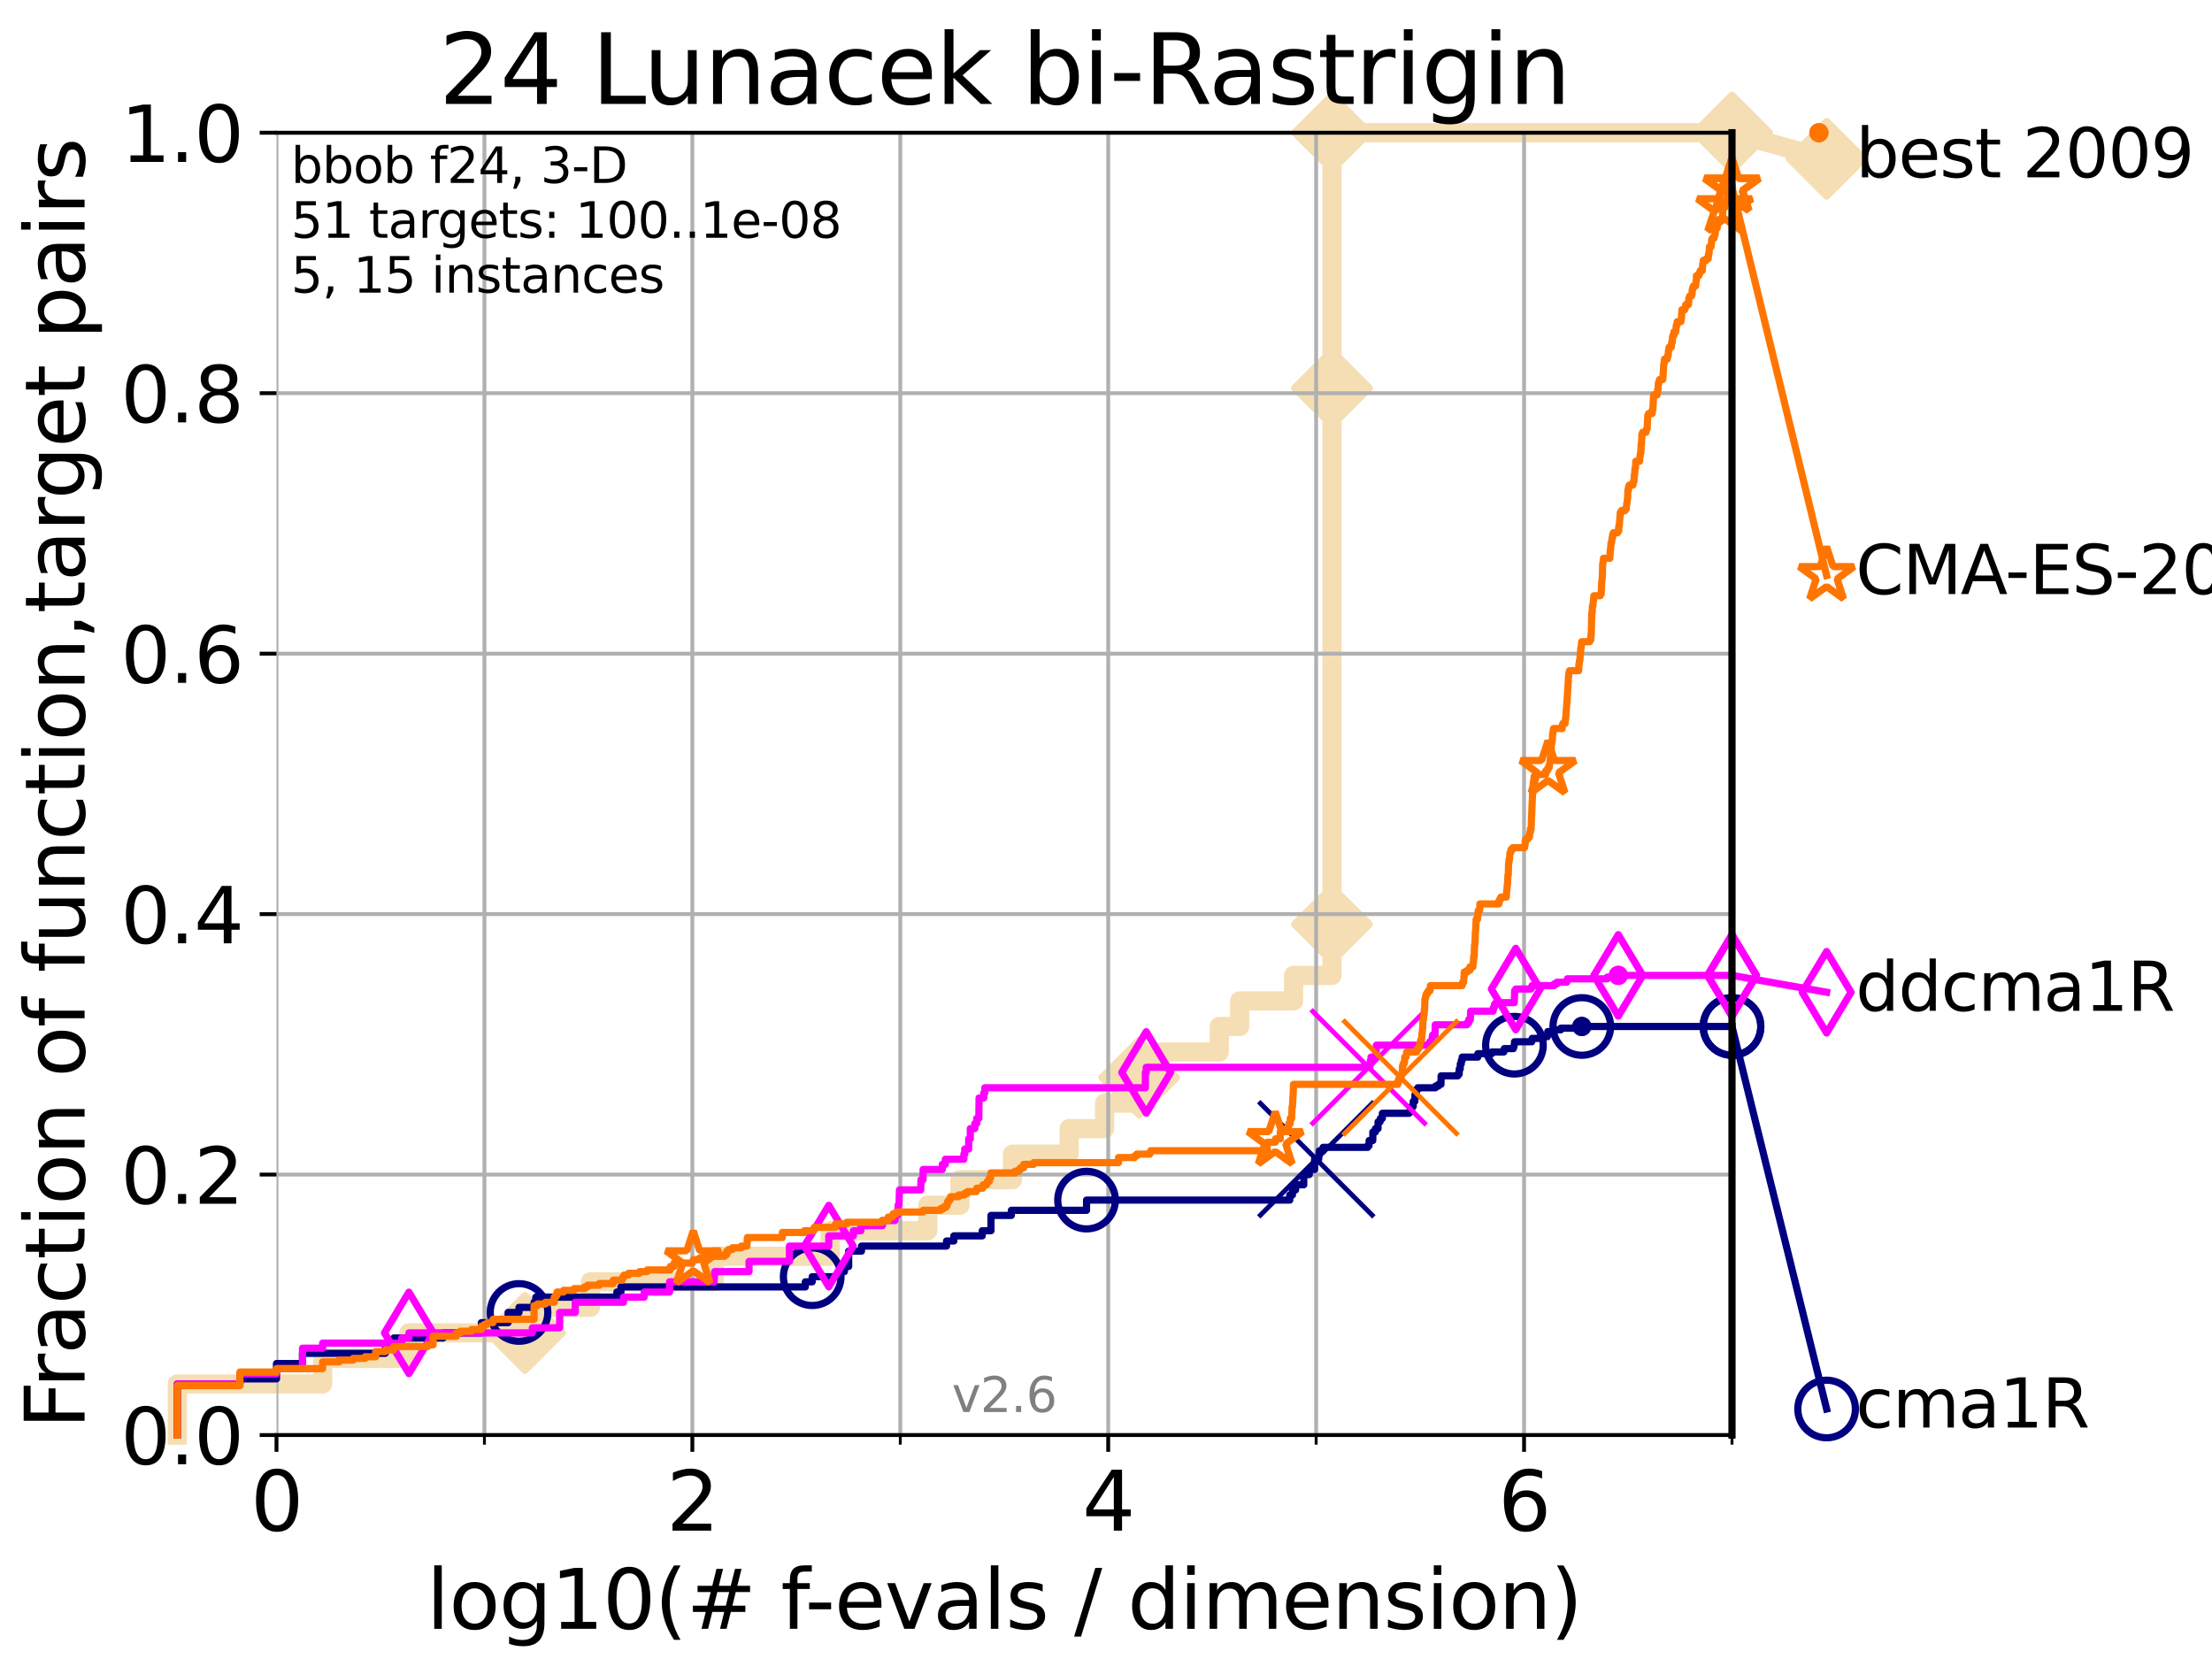 <?xml version="1.0" encoding="utf-8" standalone="no"?>
<!DOCTYPE svg PUBLIC "-//W3C//DTD SVG 1.1//EN"
  "http://www.w3.org/Graphics/SVG/1.1/DTD/svg11.dtd">
<svg xmlns:xlink="http://www.w3.org/1999/xlink" width="460.8pt" height="345.6pt" viewBox="0 0 460.8 345.6" xmlns="http://www.w3.org/2000/svg" version="1.1">
 <defs>
  <style type="text/css">*{stroke-linejoin: round; stroke-linecap: butt}</style>
 </defs>
 <g id="figure_1">
  <g id="patch_1">
   <path d="M 0 345.6 
L 460.8 345.6 
L 460.8 0 
L 0 0 
z
" style="fill: #ffffff"/>
  </g>
  <g id="axes_1">
   <g id="patch_2">
    <path d="M 57.6 298.944 
L 360.806 298.944 
L 360.806 27.648 
L 57.6 27.648 
z
" style="fill: #ffffff"/>
   </g>
   <g id="line2d_1">
    <path d="M 36.933 298.944 
L 36.933 288.305 
L 67.209 288.305 
L 67.209 282.985 
L 85.184 282.985 
L 85.184 277.666 
L 109.361 277.666 
L 109.361 272.346 
L 122.991 272.346 
L 122.991 267.027 
L 148.776 267.027 
L 148.776 261.707 
L 172.952 261.707 
L 172.952 256.388 
L 193.261 256.388 
L 193.261 251.068 
L 199.979 251.068 
L 199.979 245.749 
L 210.916 245.749 
L 210.916 240.429 
L 222.727 240.429 
L 222.727 235.11 
L 230.107 235.11 
L 230.107 229.79 
L 237.326 229.79 
L 237.326 224.471 
L 241.665 224.471 
L 241.665 219.151 
L 254.002 219.151 
L 254.002 213.832 
L 258.247 213.832 
L 258.247 208.512 
L 269.483 208.512 
L 269.483 203.192 
L 277.476 203.192 
L 277.476 197.873 
L 277.476 197.873 
L 277.476 192.553 
L 277.476 192.553 
L 277.476 112.76 
L 277.476 112.76 
L 277.476 107.441 
L 277.476 107.441 
L 277.476 102.121 
L 277.476 102.121 
L 277.476 80.843 
L 277.477 80.843 
L 277.477 27.648 
L 360.806 27.648 
" style="fill: none; stroke: #f5deb3; stroke-width: 4; stroke-linecap: square"/>
   </g>
   <g id="line2d_2">
    <defs>
     <path id="m2c8c9913bd" d="M -0 7.778 
L 7.778 0 
L 0 -7.778 
L -7.778 -0 
z
" style="stroke: #f5deb3; stroke-width: 1.5; stroke-linejoin: miter"/>
    </defs>
    <g>
     <use xlink:href="#m2c8c9913bd" x="109.361" y="277.666" style="fill: #f5deb3; stroke: #f5deb3; stroke-width: 1.5; stroke-linejoin: miter"/>
     <use xlink:href="#m2c8c9913bd" x="237.326" y="224.471" style="fill: #f5deb3; stroke: #f5deb3; stroke-width: 1.5; stroke-linejoin: miter"/>
     <use xlink:href="#m2c8c9913bd" x="277.476" y="192.553" style="fill: #f5deb3; stroke: #f5deb3; stroke-width: 1.5; stroke-linejoin: miter"/>
     <use xlink:href="#m2c8c9913bd" x="277.477" y="80.843" style="fill: #f5deb3; stroke: #f5deb3; stroke-width: 1.5; stroke-linejoin: miter"/>
     <use xlink:href="#m2c8c9913bd" x="277.477" y="27.648" style="fill: #f5deb3; stroke: #f5deb3; stroke-width: 1.5; stroke-linejoin: miter"/>
     <use xlink:href="#m2c8c9913bd" x="360.806" y="27.648" style="fill: #f5deb3; stroke: #f5deb3; stroke-width: 1.5; stroke-linejoin: miter"/>
    </g>
   </g>
   <g id="line2d_3">
    <path style="fill: none; stroke: #f5deb3; stroke-width: 4; stroke-linecap: square"/>
    <g/>
   </g>
   <g id="line2d_4">
    <path d="M 360.806 27.648 
L 380.515 33.074 
" style="fill: none; stroke: #f5deb3; stroke-width: 4; stroke-linecap: square"/>
    <g>
     <use xlink:href="#m2c8c9913bd" x="360.806" y="27.648" style="fill: #f5deb3; stroke: #f5deb3; stroke-width: 1.5; stroke-linejoin: miter"/>
     <use xlink:href="#m2c8c9913bd" x="380.515" y="33.074" style="fill: #f5deb3; stroke: #f5deb3; stroke-width: 1.5; stroke-linejoin: miter"/>
    </g>
   </g>
   <g id="matplotlib.axis_1">
    <g id="xtick_1">
     <g id="line2d_5">
      <path d="M 57.6 298.944 
L 57.6 27.648 
" clip-path="url(#paf4f86df59)" style="fill: none; stroke: #b0b0b0; stroke-width: 0.8; stroke-linecap: square"/>
     </g>
     <g id="line2d_6">
      <defs>
       <path id="m72f1f73136" d="M 0 0 
L 0 3.5 
" style="stroke: #000000; stroke-width: 0.8"/>
      </defs>
      <g>
       <use xlink:href="#m72f1f73136" x="57.6" y="298.944" style="stroke: #000000; stroke-width: 0.8"/>
      </g>
     </g>
     <g id="text_1">
      <!-- 0 -->
      <g transform="translate(52.192 318.861)scale(0.17 -0.17)">
       <defs>
        <path id="DejaVuSans-30" d="M 2034 4250 
Q 1547 4250 1301 3770 
Q 1056 3291 1056 2328 
Q 1056 1369 1301 889 
Q 1547 409 2034 409 
Q 2525 409 2770 889 
Q 3016 1369 3016 2328 
Q 3016 3291 2770 3770 
Q 2525 4250 2034 4250 
z
M 2034 4750 
Q 2819 4750 3233 4129 
Q 3647 3509 3647 2328 
Q 3647 1150 3233 529 
Q 2819 -91 2034 -91 
Q 1250 -91 836 529 
Q 422 1150 422 2328 
Q 422 3509 836 4129 
Q 1250 4750 2034 4750 
z
" transform="scale(0.016)"/>
       </defs>
       <use xlink:href="#DejaVuSans-30"/>
      </g>
     </g>
    </g>
    <g id="xtick_2">
     <g id="line2d_7">
      <path d="M 144.23 298.944 
L 144.23 27.648 
" clip-path="url(#paf4f86df59)" style="fill: none; stroke: #b0b0b0; stroke-width: 0.8; stroke-linecap: square"/>
     </g>
     <g id="line2d_8">
      <g>
       <use xlink:href="#m72f1f73136" x="144.23" y="298.944" style="stroke: #000000; stroke-width: 0.8"/>
      </g>
     </g>
     <g id="text_2">
      <!-- 2 -->
      <g transform="translate(138.822 318.861)scale(0.17 -0.17)">
       <defs>
        <path id="DejaVuSans-32" d="M 1228 531 
L 3431 531 
L 3431 0 
L 469 0 
L 469 531 
Q 828 903 1448 1529 
Q 2069 2156 2228 2338 
Q 2531 2678 2651 2914 
Q 2772 3150 2772 3378 
Q 2772 3750 2511 3984 
Q 2250 4219 1831 4219 
Q 1534 4219 1204 4116 
Q 875 4013 500 3803 
L 500 4441 
Q 881 4594 1212 4672 
Q 1544 4750 1819 4750 
Q 2544 4750 2975 4387 
Q 3406 4025 3406 3419 
Q 3406 3131 3298 2873 
Q 3191 2616 2906 2266 
Q 2828 2175 2409 1742 
Q 1991 1309 1228 531 
z
" transform="scale(0.016)"/>
       </defs>
       <use xlink:href="#DejaVuSans-32"/>
      </g>
     </g>
    </g>
    <g id="xtick_3">
     <g id="line2d_9">
      <path d="M 230.861 298.944 
L 230.861 27.648 
" clip-path="url(#paf4f86df59)" style="fill: none; stroke: #b0b0b0; stroke-width: 0.8; stroke-linecap: square"/>
     </g>
     <g id="line2d_10">
      <g>
       <use xlink:href="#m72f1f73136" x="230.861" y="298.944" style="stroke: #000000; stroke-width: 0.8"/>
      </g>
     </g>
     <g id="text_3">
      <!-- 4 -->
      <g transform="translate(225.453 318.861)scale(0.17 -0.17)">
       <defs>
        <path id="DejaVuSans-34" d="M 2419 4116 
L 825 1625 
L 2419 1625 
L 2419 4116 
z
M 2253 4666 
L 3047 4666 
L 3047 1625 
L 3713 1625 
L 3713 1100 
L 3047 1100 
L 3047 0 
L 2419 0 
L 2419 1100 
L 313 1100 
L 313 1709 
L 2253 4666 
z
" transform="scale(0.016)"/>
       </defs>
       <use xlink:href="#DejaVuSans-34"/>
      </g>
     </g>
    </g>
    <g id="xtick_4">
     <g id="line2d_11">
      <path d="M 317.491 298.944 
L 317.491 27.648 
" clip-path="url(#paf4f86df59)" style="fill: none; stroke: #b0b0b0; stroke-width: 0.8; stroke-linecap: square"/>
     </g>
     <g id="line2d_12">
      <g>
       <use xlink:href="#m72f1f73136" x="317.491" y="298.944" style="stroke: #000000; stroke-width: 0.8"/>
      </g>
     </g>
     <g id="text_4">
      <!-- 6 -->
      <g transform="translate(312.083 318.861)scale(0.17 -0.17)">
       <defs>
        <path id="DejaVuSans-36" d="M 2113 2584 
Q 1688 2584 1439 2293 
Q 1191 2003 1191 1497 
Q 1191 994 1439 701 
Q 1688 409 2113 409 
Q 2538 409 2786 701 
Q 3034 994 3034 1497 
Q 3034 2003 2786 2293 
Q 2538 2584 2113 2584 
z
M 3366 4563 
L 3366 3988 
Q 3128 4100 2886 4159 
Q 2644 4219 2406 4219 
Q 1781 4219 1451 3797 
Q 1122 3375 1075 2522 
Q 1259 2794 1537 2939 
Q 1816 3084 2150 3084 
Q 2853 3084 3261 2657 
Q 3669 2231 3669 1497 
Q 3669 778 3244 343 
Q 2819 -91 2113 -91 
Q 1303 -91 875 529 
Q 447 1150 447 2328 
Q 447 3434 972 4092 
Q 1497 4750 2381 4750 
Q 2619 4750 2861 4703 
Q 3103 4656 3366 4563 
z
" transform="scale(0.016)"/>
       </defs>
       <use xlink:href="#DejaVuSans-36"/>
      </g>
     </g>
    </g>
    <g id="xtick_5">
     <g id="line2d_13">
      <path d="M 100.915 298.944 
L 100.915 27.648 
" clip-path="url(#paf4f86df59)" style="fill: none; stroke: #b0b0b0; stroke-width: 0.8; stroke-linecap: square"/>
     </g>
     <g id="line2d_14">
      <defs>
       <path id="mac69d37614" d="M 0 0 
L 0 2 
" style="stroke: #000000; stroke-width: 0.6"/>
      </defs>
      <g>
       <use xlink:href="#mac69d37614" x="100.915" y="298.944" style="stroke: #000000; stroke-width: 0.6"/>
      </g>
     </g>
    </g>
    <g id="xtick_6">
     <g id="line2d_15">
      <path d="M 187.546 298.944 
L 187.546 27.648 
" clip-path="url(#paf4f86df59)" style="fill: none; stroke: #b0b0b0; stroke-width: 0.8; stroke-linecap: square"/>
     </g>
     <g id="line2d_16">
      <g>
       <use xlink:href="#mac69d37614" x="187.546" y="298.944" style="stroke: #000000; stroke-width: 0.6"/>
      </g>
     </g>
    </g>
    <g id="xtick_7">
     <g id="line2d_17">
      <path d="M 274.176 298.944 
L 274.176 27.648 
" clip-path="url(#paf4f86df59)" style="fill: none; stroke: #b0b0b0; stroke-width: 0.8; stroke-linecap: square"/>
     </g>
     <g id="line2d_18">
      <g>
       <use xlink:href="#mac69d37614" x="274.176" y="298.944" style="stroke: #000000; stroke-width: 0.6"/>
      </g>
     </g>
    </g>
    <g id="xtick_8">
     <g id="line2d_19">
      <path d="M 360.806 298.944 
L 360.806 27.648 
" clip-path="url(#paf4f86df59)" style="fill: none; stroke: #b0b0b0; stroke-width: 0.8; stroke-linecap: square"/>
     </g>
     <g id="line2d_20">
      <g>
       <use xlink:href="#mac69d37614" x="360.806" y="298.944" style="stroke: #000000; stroke-width: 0.6"/>
      </g>
     </g>
    </g>
    <g id="text_5">
     <!-- log10(# f-evals / dimension) -->
     <g transform="translate(88.823 339.314)scale(0.17 -0.17)">
      <defs>
       <path id="DejaVuSans-6c" d="M 603 4863 
L 1178 4863 
L 1178 0 
L 603 0 
L 603 4863 
z
" transform="scale(0.016)"/>
       <path id="DejaVuSans-6f" d="M 1959 3097 
Q 1497 3097 1228 2736 
Q 959 2375 959 1747 
Q 959 1119 1226 758 
Q 1494 397 1959 397 
Q 2419 397 2687 759 
Q 2956 1122 2956 1747 
Q 2956 2369 2687 2733 
Q 2419 3097 1959 3097 
z
M 1959 3584 
Q 2709 3584 3137 3096 
Q 3566 2609 3566 1747 
Q 3566 888 3137 398 
Q 2709 -91 1959 -91 
Q 1206 -91 779 398 
Q 353 888 353 1747 
Q 353 2609 779 3096 
Q 1206 3584 1959 3584 
z
" transform="scale(0.016)"/>
       <path id="DejaVuSans-67" d="M 2906 1791 
Q 2906 2416 2648 2759 
Q 2391 3103 1925 3103 
Q 1463 3103 1205 2759 
Q 947 2416 947 1791 
Q 947 1169 1205 825 
Q 1463 481 1925 481 
Q 2391 481 2648 825 
Q 2906 1169 2906 1791 
z
M 3481 434 
Q 3481 -459 3084 -895 
Q 2688 -1331 1869 -1331 
Q 1566 -1331 1297 -1286 
Q 1028 -1241 775 -1147 
L 775 -588 
Q 1028 -725 1275 -790 
Q 1522 -856 1778 -856 
Q 2344 -856 2625 -561 
Q 2906 -266 2906 331 
L 2906 616 
Q 2728 306 2450 153 
Q 2172 0 1784 0 
Q 1141 0 747 490 
Q 353 981 353 1791 
Q 353 2603 747 3093 
Q 1141 3584 1784 3584 
Q 2172 3584 2450 3431 
Q 2728 3278 2906 2969 
L 2906 3500 
L 3481 3500 
L 3481 434 
z
" transform="scale(0.016)"/>
       <path id="DejaVuSans-31" d="M 794 531 
L 1825 531 
L 1825 4091 
L 703 3866 
L 703 4441 
L 1819 4666 
L 2450 4666 
L 2450 531 
L 3481 531 
L 3481 0 
L 794 0 
L 794 531 
z
" transform="scale(0.016)"/>
       <path id="DejaVuSans-28" d="M 1984 4856 
Q 1566 4138 1362 3434 
Q 1159 2731 1159 2009 
Q 1159 1288 1364 580 
Q 1569 -128 1984 -844 
L 1484 -844 
Q 1016 -109 783 600 
Q 550 1309 550 2009 
Q 550 2706 781 3412 
Q 1013 4119 1484 4856 
L 1984 4856 
z
" transform="scale(0.016)"/>
       <path id="DejaVuSans-23" d="M 3272 2816 
L 2363 2816 
L 2100 1772 
L 3016 1772 
L 3272 2816 
z
M 2803 4594 
L 2478 3297 
L 3391 3297 
L 3719 4594 
L 4219 4594 
L 3897 3297 
L 4872 3297 
L 4872 2816 
L 3775 2816 
L 3519 1772 
L 4513 1772 
L 4513 1294 
L 3397 1294 
L 3072 0 
L 2572 0 
L 2894 1294 
L 1978 1294 
L 1656 0 
L 1153 0 
L 1478 1294 
L 494 1294 
L 494 1772 
L 1594 1772 
L 1856 2816 
L 850 2816 
L 850 3297 
L 1978 3297 
L 2297 4594 
L 2803 4594 
z
" transform="scale(0.016)"/>
       <path id="DejaVuSans-20" transform="scale(0.016)"/>
       <path id="DejaVuSans-66" d="M 2375 4863 
L 2375 4384 
L 1825 4384 
Q 1516 4384 1395 4259 
Q 1275 4134 1275 3809 
L 1275 3500 
L 2222 3500 
L 2222 3053 
L 1275 3053 
L 1275 0 
L 697 0 
L 697 3053 
L 147 3053 
L 147 3500 
L 697 3500 
L 697 3744 
Q 697 4328 969 4595 
Q 1241 4863 1831 4863 
L 2375 4863 
z
" transform="scale(0.016)"/>
       <path id="DejaVuSans-2d" d="M 313 2009 
L 1997 2009 
L 1997 1497 
L 313 1497 
L 313 2009 
z
" transform="scale(0.016)"/>
       <path id="DejaVuSans-65" d="M 3597 1894 
L 3597 1613 
L 953 1613 
Q 991 1019 1311 708 
Q 1631 397 2203 397 
Q 2534 397 2845 478 
Q 3156 559 3463 722 
L 3463 178 
Q 3153 47 2828 -22 
Q 2503 -91 2169 -91 
Q 1331 -91 842 396 
Q 353 884 353 1716 
Q 353 2575 817 3079 
Q 1281 3584 2069 3584 
Q 2775 3584 3186 3129 
Q 3597 2675 3597 1894 
z
M 3022 2063 
Q 3016 2534 2758 2815 
Q 2500 3097 2075 3097 
Q 1594 3097 1305 2825 
Q 1016 2553 972 2059 
L 3022 2063 
z
" transform="scale(0.016)"/>
       <path id="DejaVuSans-76" d="M 191 3500 
L 800 3500 
L 1894 563 
L 2988 3500 
L 3597 3500 
L 2284 0 
L 1503 0 
L 191 3500 
z
" transform="scale(0.016)"/>
       <path id="DejaVuSans-61" d="M 2194 1759 
Q 1497 1759 1228 1600 
Q 959 1441 959 1056 
Q 959 750 1161 570 
Q 1363 391 1709 391 
Q 2188 391 2477 730 
Q 2766 1069 2766 1631 
L 2766 1759 
L 2194 1759 
z
M 3341 1997 
L 3341 0 
L 2766 0 
L 2766 531 
Q 2569 213 2275 61 
Q 1981 -91 1556 -91 
Q 1019 -91 701 211 
Q 384 513 384 1019 
Q 384 1609 779 1909 
Q 1175 2209 1959 2209 
L 2766 2209 
L 2766 2266 
Q 2766 2663 2505 2880 
Q 2244 3097 1772 3097 
Q 1472 3097 1187 3025 
Q 903 2953 641 2809 
L 641 3341 
Q 956 3463 1253 3523 
Q 1550 3584 1831 3584 
Q 2591 3584 2966 3190 
Q 3341 2797 3341 1997 
z
" transform="scale(0.016)"/>
       <path id="DejaVuSans-73" d="M 2834 3397 
L 2834 2853 
Q 2591 2978 2328 3040 
Q 2066 3103 1784 3103 
Q 1356 3103 1142 2972 
Q 928 2841 928 2578 
Q 928 2378 1081 2264 
Q 1234 2150 1697 2047 
L 1894 2003 
Q 2506 1872 2764 1633 
Q 3022 1394 3022 966 
Q 3022 478 2636 193 
Q 2250 -91 1575 -91 
Q 1294 -91 989 -36 
Q 684 19 347 128 
L 347 722 
Q 666 556 975 473 
Q 1284 391 1588 391 
Q 1994 391 2212 530 
Q 2431 669 2431 922 
Q 2431 1156 2273 1281 
Q 2116 1406 1581 1522 
L 1381 1569 
Q 847 1681 609 1914 
Q 372 2147 372 2553 
Q 372 3047 722 3315 
Q 1072 3584 1716 3584 
Q 2034 3584 2315 3537 
Q 2597 3491 2834 3397 
z
" transform="scale(0.016)"/>
       <path id="DejaVuSans-2f" d="M 1625 4666 
L 2156 4666 
L 531 -594 
L 0 -594 
L 1625 4666 
z
" transform="scale(0.016)"/>
       <path id="DejaVuSans-64" d="M 2906 2969 
L 2906 4863 
L 3481 4863 
L 3481 0 
L 2906 0 
L 2906 525 
Q 2725 213 2448 61 
Q 2172 -91 1784 -91 
Q 1150 -91 751 415 
Q 353 922 353 1747 
Q 353 2572 751 3078 
Q 1150 3584 1784 3584 
Q 2172 3584 2448 3432 
Q 2725 3281 2906 2969 
z
M 947 1747 
Q 947 1113 1208 752 
Q 1469 391 1925 391 
Q 2381 391 2643 752 
Q 2906 1113 2906 1747 
Q 2906 2381 2643 2742 
Q 2381 3103 1925 3103 
Q 1469 3103 1208 2742 
Q 947 2381 947 1747 
z
" transform="scale(0.016)"/>
       <path id="DejaVuSans-69" d="M 603 3500 
L 1178 3500 
L 1178 0 
L 603 0 
L 603 3500 
z
M 603 4863 
L 1178 4863 
L 1178 4134 
L 603 4134 
L 603 4863 
z
" transform="scale(0.016)"/>
       <path id="DejaVuSans-6d" d="M 3328 2828 
Q 3544 3216 3844 3400 
Q 4144 3584 4550 3584 
Q 5097 3584 5394 3201 
Q 5691 2819 5691 2113 
L 5691 0 
L 5113 0 
L 5113 2094 
Q 5113 2597 4934 2840 
Q 4756 3084 4391 3084 
Q 3944 3084 3684 2787 
Q 3425 2491 3425 1978 
L 3425 0 
L 2847 0 
L 2847 2094 
Q 2847 2600 2669 2842 
Q 2491 3084 2119 3084 
Q 1678 3084 1418 2786 
Q 1159 2488 1159 1978 
L 1159 0 
L 581 0 
L 581 3500 
L 1159 3500 
L 1159 2956 
Q 1356 3278 1631 3431 
Q 1906 3584 2284 3584 
Q 2666 3584 2933 3390 
Q 3200 3197 3328 2828 
z
" transform="scale(0.016)"/>
       <path id="DejaVuSans-6e" d="M 3513 2113 
L 3513 0 
L 2938 0 
L 2938 2094 
Q 2938 2591 2744 2837 
Q 2550 3084 2163 3084 
Q 1697 3084 1428 2787 
Q 1159 2491 1159 1978 
L 1159 0 
L 581 0 
L 581 3500 
L 1159 3500 
L 1159 2956 
Q 1366 3272 1645 3428 
Q 1925 3584 2291 3584 
Q 2894 3584 3203 3211 
Q 3513 2838 3513 2113 
z
" transform="scale(0.016)"/>
       <path id="DejaVuSans-29" d="M 513 4856 
L 1013 4856 
Q 1481 4119 1714 3412 
Q 1947 2706 1947 2009 
Q 1947 1309 1714 600 
Q 1481 -109 1013 -844 
L 513 -844 
Q 928 -128 1133 580 
Q 1338 1288 1338 2009 
Q 1338 2731 1133 3434 
Q 928 4138 513 4856 
z
" transform="scale(0.016)"/>
      </defs>
      <use xlink:href="#DejaVuSans-6c"/>
      <use xlink:href="#DejaVuSans-6f" x="27.783"/>
      <use xlink:href="#DejaVuSans-67" x="88.965"/>
      <use xlink:href="#DejaVuSans-31" x="152.441"/>
      <use xlink:href="#DejaVuSans-30" x="216.064"/>
      <use xlink:href="#DejaVuSans-28" x="279.688"/>
      <use xlink:href="#DejaVuSans-23" x="318.701"/>
      <use xlink:href="#DejaVuSans-20" x="402.49"/>
      <use xlink:href="#DejaVuSans-66" x="434.277"/>
      <use xlink:href="#DejaVuSans-2d" x="463.982"/>
      <use xlink:href="#DejaVuSans-65" x="500.066"/>
      <use xlink:href="#DejaVuSans-76" x="561.59"/>
      <use xlink:href="#DejaVuSans-61" x="620.77"/>
      <use xlink:href="#DejaVuSans-6c" x="682.049"/>
      <use xlink:href="#DejaVuSans-73" x="709.832"/>
      <use xlink:href="#DejaVuSans-20" x="761.932"/>
      <use xlink:href="#DejaVuSans-2f" x="793.719"/>
      <use xlink:href="#DejaVuSans-20" x="827.41"/>
      <use xlink:href="#DejaVuSans-64" x="859.197"/>
      <use xlink:href="#DejaVuSans-69" x="922.674"/>
      <use xlink:href="#DejaVuSans-6d" x="950.457"/>
      <use xlink:href="#DejaVuSans-65" x="1047.869"/>
      <use xlink:href="#DejaVuSans-6e" x="1109.393"/>
      <use xlink:href="#DejaVuSans-73" x="1172.771"/>
      <use xlink:href="#DejaVuSans-69" x="1224.871"/>
      <use xlink:href="#DejaVuSans-6f" x="1252.654"/>
      <use xlink:href="#DejaVuSans-6e" x="1313.836"/>
      <use xlink:href="#DejaVuSans-29" x="1377.215"/>
     </g>
    </g>
   </g>
   <g id="matplotlib.axis_2">
    <g id="ytick_1">
     <g id="line2d_21">
      <path d="M 57.6 298.944 
L 360.806 298.944 
" clip-path="url(#paf4f86df59)" style="fill: none; stroke: #b0b0b0; stroke-width: 0.8; stroke-linecap: square"/>
     </g>
     <g id="line2d_22">
      <defs>
       <path id="mfece58cb61" d="M 0 0 
L -3.5 0 
" style="stroke: #000000; stroke-width: 0.8"/>
      </defs>
      <g>
       <use xlink:href="#mfece58cb61" x="57.6" y="298.944" style="stroke: #000000; stroke-width: 0.8"/>
      </g>
     </g>
     <g id="text_6">
      <!-- 0.0 -->
      <g transform="translate(25.155 305.023)scale(0.16 -0.16)">
       <defs>
        <path id="DejaVuSans-2e" d="M 684 794 
L 1344 794 
L 1344 0 
L 684 0 
L 684 794 
z
" transform="scale(0.016)"/>
       </defs>
       <use xlink:href="#DejaVuSans-30"/>
       <use xlink:href="#DejaVuSans-2e" x="63.623"/>
       <use xlink:href="#DejaVuSans-30" x="95.41"/>
      </g>
     </g>
    </g>
    <g id="ytick_2">
     <g id="line2d_23">
      <path d="M 57.6 244.685 
L 360.806 244.685 
" clip-path="url(#paf4f86df59)" style="fill: none; stroke: #b0b0b0; stroke-width: 0.8; stroke-linecap: square"/>
     </g>
     <g id="line2d_24">
      <g>
       <use xlink:href="#mfece58cb61" x="57.6" y="244.685" style="stroke: #000000; stroke-width: 0.8"/>
      </g>
     </g>
     <g id="text_7">
      <!-- 0.2 -->
      <g transform="translate(25.155 250.764)scale(0.16 -0.16)">
       <use xlink:href="#DejaVuSans-30"/>
       <use xlink:href="#DejaVuSans-2e" x="63.623"/>
       <use xlink:href="#DejaVuSans-32" x="95.41"/>
      </g>
     </g>
    </g>
    <g id="ytick_3">
     <g id="line2d_25">
      <path d="M 57.6 190.426 
L 360.806 190.426 
" clip-path="url(#paf4f86df59)" style="fill: none; stroke: #b0b0b0; stroke-width: 0.8; stroke-linecap: square"/>
     </g>
     <g id="line2d_26">
      <g>
       <use xlink:href="#mfece58cb61" x="57.6" y="190.426" style="stroke: #000000; stroke-width: 0.8"/>
      </g>
     </g>
     <g id="text_8">
      <!-- 0.4 -->
      <g transform="translate(25.155 196.504)scale(0.16 -0.16)">
       <use xlink:href="#DejaVuSans-30"/>
       <use xlink:href="#DejaVuSans-2e" x="63.623"/>
       <use xlink:href="#DejaVuSans-34" x="95.41"/>
      </g>
     </g>
    </g>
    <g id="ytick_4">
     <g id="line2d_27">
      <path d="M 57.6 136.166 
L 360.806 136.166 
" clip-path="url(#paf4f86df59)" style="fill: none; stroke: #b0b0b0; stroke-width: 0.8; stroke-linecap: square"/>
     </g>
     <g id="line2d_28">
      <g>
       <use xlink:href="#mfece58cb61" x="57.6" y="136.166" style="stroke: #000000; stroke-width: 0.8"/>
      </g>
     </g>
     <g id="text_9">
      <!-- 0.6 -->
      <g transform="translate(25.155 142.245)scale(0.16 -0.16)">
       <use xlink:href="#DejaVuSans-30"/>
       <use xlink:href="#DejaVuSans-2e" x="63.623"/>
       <use xlink:href="#DejaVuSans-36" x="95.41"/>
      </g>
     </g>
    </g>
    <g id="ytick_5">
     <g id="line2d_29">
      <path d="M 57.6 81.907 
L 360.806 81.907 
" clip-path="url(#paf4f86df59)" style="fill: none; stroke: #b0b0b0; stroke-width: 0.8; stroke-linecap: square"/>
     </g>
     <g id="line2d_30">
      <g>
       <use xlink:href="#mfece58cb61" x="57.6" y="81.907" style="stroke: #000000; stroke-width: 0.8"/>
      </g>
     </g>
     <g id="text_10">
      <!-- 0.8 -->
      <g transform="translate(25.155 87.986)scale(0.16 -0.16)">
       <defs>
        <path id="DejaVuSans-38" d="M 2034 2216 
Q 1584 2216 1326 1975 
Q 1069 1734 1069 1313 
Q 1069 891 1326 650 
Q 1584 409 2034 409 
Q 2484 409 2743 651 
Q 3003 894 3003 1313 
Q 3003 1734 2745 1975 
Q 2488 2216 2034 2216 
z
M 1403 2484 
Q 997 2584 770 2862 
Q 544 3141 544 3541 
Q 544 4100 942 4425 
Q 1341 4750 2034 4750 
Q 2731 4750 3128 4425 
Q 3525 4100 3525 3541 
Q 3525 3141 3298 2862 
Q 3072 2584 2669 2484 
Q 3125 2378 3379 2068 
Q 3634 1759 3634 1313 
Q 3634 634 3220 271 
Q 2806 -91 2034 -91 
Q 1263 -91 848 271 
Q 434 634 434 1313 
Q 434 1759 690 2068 
Q 947 2378 1403 2484 
z
M 1172 3481 
Q 1172 3119 1398 2916 
Q 1625 2713 2034 2713 
Q 2441 2713 2670 2916 
Q 2900 3119 2900 3481 
Q 2900 3844 2670 4047 
Q 2441 4250 2034 4250 
Q 1625 4250 1398 4047 
Q 1172 3844 1172 3481 
z
" transform="scale(0.016)"/>
       </defs>
       <use xlink:href="#DejaVuSans-30"/>
       <use xlink:href="#DejaVuSans-2e" x="63.623"/>
       <use xlink:href="#DejaVuSans-38" x="95.41"/>
      </g>
     </g>
    </g>
    <g id="ytick_6">
     <g id="line2d_31">
      <path d="M 57.6 27.648 
L 360.806 27.648 
" clip-path="url(#paf4f86df59)" style="fill: none; stroke: #b0b0b0; stroke-width: 0.8; stroke-linecap: square"/>
     </g>
     <g id="line2d_32">
      <g>
       <use xlink:href="#mfece58cb61" x="57.6" y="27.648" style="stroke: #000000; stroke-width: 0.8"/>
      </g>
     </g>
     <g id="text_11">
      <!-- 1.0 -->
      <g transform="translate(25.155 33.727)scale(0.16 -0.16)">
       <use xlink:href="#DejaVuSans-31"/>
       <use xlink:href="#DejaVuSans-2e" x="63.623"/>
       <use xlink:href="#DejaVuSans-30" x="95.41"/>
      </g>
     </g>
    </g>
    <g id="text_12">
     <!-- Fraction of function,target pairs -->
     <g transform="translate(17.62 297.681)rotate(-90)scale(0.17 -0.17)">
      <defs>
       <path id="DejaVuSans-46" d="M 628 4666 
L 3309 4666 
L 3309 4134 
L 1259 4134 
L 1259 2759 
L 3109 2759 
L 3109 2228 
L 1259 2228 
L 1259 0 
L 628 0 
L 628 4666 
z
" transform="scale(0.016)"/>
       <path id="DejaVuSans-72" d="M 2631 2963 
Q 2534 3019 2420 3045 
Q 2306 3072 2169 3072 
Q 1681 3072 1420 2755 
Q 1159 2438 1159 1844 
L 1159 0 
L 581 0 
L 581 3500 
L 1159 3500 
L 1159 2956 
Q 1341 3275 1631 3429 
Q 1922 3584 2338 3584 
Q 2397 3584 2469 3576 
Q 2541 3569 2628 3553 
L 2631 2963 
z
" transform="scale(0.016)"/>
       <path id="DejaVuSans-63" d="M 3122 3366 
L 3122 2828 
Q 2878 2963 2633 3030 
Q 2388 3097 2138 3097 
Q 1578 3097 1268 2742 
Q 959 2388 959 1747 
Q 959 1106 1268 751 
Q 1578 397 2138 397 
Q 2388 397 2633 464 
Q 2878 531 3122 666 
L 3122 134 
Q 2881 22 2623 -34 
Q 2366 -91 2075 -91 
Q 1284 -91 818 406 
Q 353 903 353 1747 
Q 353 2603 823 3093 
Q 1294 3584 2113 3584 
Q 2378 3584 2631 3529 
Q 2884 3475 3122 3366 
z
" transform="scale(0.016)"/>
       <path id="DejaVuSans-74" d="M 1172 4494 
L 1172 3500 
L 2356 3500 
L 2356 3053 
L 1172 3053 
L 1172 1153 
Q 1172 725 1289 603 
Q 1406 481 1766 481 
L 2356 481 
L 2356 0 
L 1766 0 
Q 1100 0 847 248 
Q 594 497 594 1153 
L 594 3053 
L 172 3053 
L 172 3500 
L 594 3500 
L 594 4494 
L 1172 4494 
z
" transform="scale(0.016)"/>
       <path id="DejaVuSans-75" d="M 544 1381 
L 544 3500 
L 1119 3500 
L 1119 1403 
Q 1119 906 1312 657 
Q 1506 409 1894 409 
Q 2359 409 2629 706 
Q 2900 1003 2900 1516 
L 2900 3500 
L 3475 3500 
L 3475 0 
L 2900 0 
L 2900 538 
Q 2691 219 2414 64 
Q 2138 -91 1772 -91 
Q 1169 -91 856 284 
Q 544 659 544 1381 
z
M 1991 3584 
L 1991 3584 
z
" transform="scale(0.016)"/>
       <path id="DejaVuSans-2c" d="M 750 794 
L 1409 794 
L 1409 256 
L 897 -744 
L 494 -744 
L 750 256 
L 750 794 
z
" transform="scale(0.016)"/>
       <path id="DejaVuSans-70" d="M 1159 525 
L 1159 -1331 
L 581 -1331 
L 581 3500 
L 1159 3500 
L 1159 2969 
Q 1341 3281 1617 3432 
Q 1894 3584 2278 3584 
Q 2916 3584 3314 3078 
Q 3713 2572 3713 1747 
Q 3713 922 3314 415 
Q 2916 -91 2278 -91 
Q 1894 -91 1617 61 
Q 1341 213 1159 525 
z
M 3116 1747 
Q 3116 2381 2855 2742 
Q 2594 3103 2138 3103 
Q 1681 3103 1420 2742 
Q 1159 2381 1159 1747 
Q 1159 1113 1420 752 
Q 1681 391 2138 391 
Q 2594 391 2855 752 
Q 3116 1113 3116 1747 
z
" transform="scale(0.016)"/>
      </defs>
      <use xlink:href="#DejaVuSans-46"/>
      <use xlink:href="#DejaVuSans-72" x="50.27"/>
      <use xlink:href="#DejaVuSans-61" x="91.383"/>
      <use xlink:href="#DejaVuSans-63" x="152.662"/>
      <use xlink:href="#DejaVuSans-74" x="207.643"/>
      <use xlink:href="#DejaVuSans-69" x="246.852"/>
      <use xlink:href="#DejaVuSans-6f" x="274.635"/>
      <use xlink:href="#DejaVuSans-6e" x="335.816"/>
      <use xlink:href="#DejaVuSans-20" x="399.195"/>
      <use xlink:href="#DejaVuSans-6f" x="430.982"/>
      <use xlink:href="#DejaVuSans-66" x="492.164"/>
      <use xlink:href="#DejaVuSans-20" x="527.369"/>
      <use xlink:href="#DejaVuSans-66" x="559.156"/>
      <use xlink:href="#DejaVuSans-75" x="594.361"/>
      <use xlink:href="#DejaVuSans-6e" x="657.74"/>
      <use xlink:href="#DejaVuSans-63" x="721.119"/>
      <use xlink:href="#DejaVuSans-74" x="776.1"/>
      <use xlink:href="#DejaVuSans-69" x="815.309"/>
      <use xlink:href="#DejaVuSans-6f" x="843.092"/>
      <use xlink:href="#DejaVuSans-6e" x="904.273"/>
      <use xlink:href="#DejaVuSans-2c" x="967.652"/>
      <use xlink:href="#DejaVuSans-74" x="999.439"/>
      <use xlink:href="#DejaVuSans-61" x="1038.648"/>
      <use xlink:href="#DejaVuSans-72" x="1099.928"/>
      <use xlink:href="#DejaVuSans-67" x="1139.291"/>
      <use xlink:href="#DejaVuSans-65" x="1202.768"/>
      <use xlink:href="#DejaVuSans-74" x="1264.291"/>
      <use xlink:href="#DejaVuSans-20" x="1303.5"/>
      <use xlink:href="#DejaVuSans-70" x="1335.287"/>
      <use xlink:href="#DejaVuSans-61" x="1398.764"/>
      <use xlink:href="#DejaVuSans-69" x="1460.043"/>
      <use xlink:href="#DejaVuSans-72" x="1487.826"/>
      <use xlink:href="#DejaVuSans-73" x="1528.939"/>
     </g>
    </g>
   </g>
   <g id="line2d_33">
    <defs>
     <path id="mba58b75f94" d="M 0 1.5 
C 0.398 1.5 0.779 1.342 1.061 1.061 
C 1.342 0.779 1.5 0.398 1.5 0 
C 1.5 -0.398 1.342 -0.779 1.061 -1.061 
C 0.779 -1.342 0.398 -1.5 0 -1.5 
C -0.398 -1.5 -0.779 -1.342 -1.061 -1.061 
C -1.342 -0.779 -1.5 -0.398 -1.5 0 
C -1.5 0.398 -1.342 0.779 -1.061 1.061 
C -0.779 1.342 -0.398 1.5 0 1.5 
z
" style="stroke: #f5deb3"/>
    </defs>
    <g>
     <use xlink:href="#mba58b75f94" x="277.477" y="27.648" style="fill: #f5deb3; stroke: #f5deb3"/>
     <use xlink:href="#mba58b75f94" x="277.477" y="27.648" style="fill: #f5deb3; stroke: #f5deb3"/>
    </g>
   </g>
   <g id="line2d_34">
    <defs>
     <path id="mb34a74551f" d="M 0 1.5 
C 0.398 1.5 0.779 1.342 1.061 1.061 
C 1.342 0.779 1.5 0.398 1.5 0 
C 1.5 -0.398 1.342 -0.779 1.061 -1.061 
C 0.779 -1.342 0.398 -1.5 0 -1.5 
C -0.398 -1.5 -0.779 -1.342 -1.061 -1.061 
C -1.342 -0.779 -1.5 -0.398 -1.5 0 
C -1.5 0.398 -1.342 0.779 -1.061 1.061 
C -0.779 1.342 -0.398 1.5 0 1.5 
z
" style="stroke: #000080"/>
    </defs>
    <g>
     <use xlink:href="#mb34a74551f" x="329.519" y="213.832" style="fill: #000080; stroke: #000080"/>
     <use xlink:href="#mb34a74551f" x="329.519" y="213.832" style="fill: #000080; stroke: #000080"/>
    </g>
   </g>
   <g id="line2d_35">
    <path d="M 36.933 298.944 
L 36.933 288.305 
L 49.973 288.305 
L 49.973 287.241 
L 57.6 287.241 
L 57.6 284.049 
L 63.012 284.049 
L 63.012 281.922 
L 80.249 281.922 
L 80.249 280.858 
L 82.042 280.858 
L 82.042 278.73 
L 92.323 278.73 
L 92.323 277.666 
L 100.277 277.666 
L 100.277 275.538 
L 105.851 275.538 
L 105.851 273.41 
L 108.12 273.41 
L 108.12 272.346 
L 111.262 272.346 
L 111.262 271.282 
L 111.621 271.282 
L 111.621 270.219 
L 128.499 270.219 
L 128.499 269.155 
L 129.348 269.155 
L 129.348 268.091 
L 167.761 268.091 
L 167.761 267.027 
L 169.195 267.027 
L 169.195 265.963 
L 175.026 265.963 
L 175.026 264.899 
L 175.908 264.899 
L 175.908 263.835 
L 176.794 263.835 
L 176.794 260.643 
L 179.461 260.643 
L 179.461 259.579 
L 197.181 259.579 
L 197.181 258.516 
L 198.707 258.516 
L 198.707 257.452 
L 204.616 257.452 
L 204.616 256.388 
L 206.438 256.388 
L 206.438 253.196 
L 210.681 253.196 
L 210.681 252.132 
L 226.347 252.132 
L 226.347 250.004 
L 268.681 250.004 
L 268.681 248.94 
L 269.238 248.94 
L 269.238 247.877 
L 269.899 247.877 
L 269.899 246.813 
L 271.597 246.813 
L 271.597 244.685 
L 272.742 244.685 
L 272.742 243.621 
L 273.854 243.621 
L 273.854 241.493 
L 274.708 241.493 
L 274.812 240.075 
L 274.84 240.075 
L 274.84 239.72 
L 275.625 239.72 
L 275.63 239.011 
L 284.923 239.011 
L 284.923 238.656 
L 285.2 238.656 
L 285.213 237.592 
L 285.971 237.592 
L 285.987 235.819 
L 286.513 235.819 
L 286.525 235.11 
L 287.068 235.11 
L 287.08 233.691 
L 287.499 233.691 
L 287.563 232.982 
L 287.969 232.982 
L 287.972 231.918 
L 293.545 231.918 
L 293.545 231.563 
L 294.034 231.563 
L 294.056 230.499 
L 294.395 230.499 
L 294.403 229.435 
L 294.738 229.435 
L 294.763 228.017 
L 295.031 228.017 
L 295.068 226.953 
L 295.359 226.953 
L 295.359 226.598 
L 299.046 226.598 
L 299.046 226.244 
L 299.652 226.244 
L 299.652 225.889 
L 300.182 225.889 
L 300.206 224.116 
L 303.694 224.116 
L 303.694 223.761 
L 303.977 223.761 
L 303.985 222.697 
L 304.187 222.697 
L 304.206 221.634 
L 304.4 221.634 
L 304.409 220.924 
L 304.584 220.924 
L 304.604 220.215 
L 307.851 220.215 
L 307.858 219.506 
L 310.759 219.506 
L 310.759 219.151 
L 313.269 219.151 
L 313.378 218.442 
L 315.261 218.442 
L 315.261 218.087 
L 315.382 218.087 
L 315.485 217.378 
L 315.495 217.378 
L 315.495 217.023 
L 319.093 217.023 
L 319.179 216.314 
L 320.748 216.314 
L 320.748 215.959 
L 322.35 215.959 
L 322.436 214.895 
L 323.676 214.895 
L 323.676 214.541 
L 325.12 214.541 
L 325.12 214.186 
L 329.519 214.186 
L 329.519 213.832 
L 360.806 213.832 
L 360.806 213.832 
" style="fill: none; stroke: #000080; stroke-width: 1.5; stroke-linecap: square"/>
   </g>
   <g id="line2d_36">
    <defs>
     <path id="m3f58704c42" d="M 0 6 
C 1.591 6 3.117 5.368 4.243 4.243 
C 5.368 3.117 6 1.591 6 0 
C 6 -1.591 5.368 -3.117 4.243 -4.243 
C 3.117 -5.368 1.591 -6 0 -6 
C -1.591 -6 -3.117 -5.368 -4.243 -4.243 
C -5.368 -3.117 -6 -1.591 -6 0 
C -6 1.591 -5.368 3.117 -4.243 4.243 
C -3.117 5.368 -1.591 6 0 6 
z
" style="stroke: #000080; stroke-width: 1.5"/>
    </defs>
    <g>
     <use xlink:href="#m3f58704c42" x="108.12" y="273.41" style="fill-opacity: 0; stroke: #000080; stroke-width: 1.5"/>
     <use xlink:href="#m3f58704c42" x="169.195" y="265.963" style="fill-opacity: 0; stroke: #000080; stroke-width: 1.5"/>
     <use xlink:href="#m3f58704c42" x="226.347" y="250.004" style="fill-opacity: 0; stroke: #000080; stroke-width: 1.5"/>
     <use xlink:href="#m3f58704c42" x="315.485" y="217.733" style="fill-opacity: 0; stroke: #000080; stroke-width: 1.5"/>
     <use xlink:href="#m3f58704c42" x="329.519" y="213.832" style="fill-opacity: 0; stroke: #000080; stroke-width: 1.5"/>
     <use xlink:href="#m3f58704c42" x="360.806" y="213.832" style="fill-opacity: 0; stroke: #000080; stroke-width: 1.5"/>
    </g>
   </g>
   <g id="line2d_37">
    <path style="fill: none; stroke: #000080; stroke-width: 1.5; stroke-linecap: square"/>
    <g/>
   </g>
   <g id="line2d_38">
    <path d="M 274.208 241.493 
" clip-path="url(#paf4f86df59)" style="fill: none; stroke: #000080; stroke-width: 1.5; stroke-linecap: square"/>
    <defs>
     <path id="m7e5975d6db" d="M -12 12 
L 12 -12 
M -12 -12 
L 12 12 
" style="stroke: #000080"/>
    </defs>
    <g clip-path="url(#paf4f86df59)">
     <use xlink:href="#m7e5975d6db" x="274.208" y="241.493" style="fill: #000080; stroke: #000080"/>
    </g>
   </g>
   <g id="line2d_39">
    <defs>
     <path id="m14f80d1732" d="M 0 1.5 
C 0.398 1.5 0.779 1.342 1.061 1.061 
C 1.342 0.779 1.5 0.398 1.5 0 
C 1.5 -0.398 1.342 -0.779 1.061 -1.061 
C 0.779 -1.342 0.398 -1.5 0 -1.5 
C -0.398 -1.5 -0.779 -1.342 -1.061 -1.061 
C -1.342 -0.779 -1.5 -0.398 -1.5 0 
C -1.5 0.398 -1.342 0.779 -1.061 1.061 
C -0.779 1.342 -0.398 1.5 0 1.5 
z
" style="stroke: #ff00ff"/>
    </defs>
    <g>
     <use xlink:href="#m14f80d1732" x="337.12" y="203.192" style="fill: #ff00ff; stroke: #ff00ff"/>
     <use xlink:href="#m14f80d1732" x="337.12" y="203.192" style="fill: #ff00ff; stroke: #ff00ff"/>
    </g>
   </g>
   <g id="line2d_40">
    <path d="M 36.933 298.944 
L 36.933 288.305 
L 49.973 288.305 
L 49.973 286.177 
L 57.6 286.177 
L 57.6 285.113 
L 63.012 285.113 
L 63.012 280.858 
L 67.209 280.858 
L 67.209 279.794 
L 83.678 279.794 
L 83.678 278.73 
L 85.184 278.73 
L 85.184 277.666 
L 110.897 277.666 
L 110.897 276.602 
L 116.584 276.602 
L 116.584 273.41 
L 119.831 273.41 
L 119.831 271.282 
L 129.893 271.282 
L 129.893 270.219 
L 134.198 270.219 
L 134.198 269.155 
L 139.476 269.155 
L 139.476 267.027 
L 148.776 267.027 
L 148.874 264.899 
L 156.039 264.899 
L 156.039 262.771 
L 164.453 262.771 
L 164.453 259.579 
L 172.649 259.579 
L 172.649 257.452 
L 177.779 257.452 
L 177.779 256.388 
L 179.345 256.388 
L 179.345 255.324 
L 183.828 255.324 
L 183.828 254.26 
L 186.455 254.26 
L 186.455 253.196 
L 186.973 253.196 
L 186.973 252.132 
L 187.095 252.132 
L 187.095 251.068 
L 187.274 251.068 
L 187.376 247.877 
L 191.798 247.877 
L 191.853 245.749 
L 192.297 245.749 
L 192.297 243.621 
L 196.301 243.621 
L 196.301 242.557 
L 196.924 242.557 
L 196.924 241.493 
L 200.791 241.493 
L 200.791 240.429 
L 200.973 240.429 
L 200.973 239.365 
L 201.796 239.365 
L 201.796 237.237 
L 202.128 237.237 
L 202.128 235.11 
L 203.063 235.11 
L 203.063 234.046 
L 203.471 234.046 
L 203.471 232.982 
L 203.907 232.982 
L 203.957 228.726 
L 204.945 228.726 
L 204.945 227.662 
L 205.162 227.662 
L 205.162 226.598 
L 238.596 226.598 
L 238.596 223.407 
L 238.778 223.407 
L 238.778 222.343 
L 285.246 222.343 
L 285.246 221.988 
L 285.409 221.988 
L 285.467 220.924 
L 285.604 220.924 
L 285.604 220.215 
L 286.637 220.215 
L 286.721 217.733 
L 297.838 217.733 
L 297.838 217.023 
L 298.296 217.023 
L 298.369 215.959 
L 298.445 215.959 
L 298.445 215.605 
L 298.944 215.605 
L 298.988 213.477 
L 305.581 213.477 
L 305.581 213.122 
L 305.934 213.122 
L 305.97 212.413 
L 306.302 212.413 
L 306.361 210.64 
L 311.043 210.64 
L 311.082 209.931 
L 311.278 209.931 
L 311.326 209.221 
L 311.614 209.221 
L 311.614 208.867 
L 315.452 208.867 
L 315.519 206.384 
L 315.767 206.384 
L 315.767 206.03 
L 318.947 206.03 
L 318.947 205.675 
L 319.147 205.675 
L 319.147 205.32 
L 323.751 205.32 
L 323.751 204.966 
L 324.329 204.966 
L 324.329 204.611 
L 326.397 204.611 
L 326.397 204.256 
L 326.519 204.256 
L 326.519 203.902 
L 334.831 203.902 
L 334.831 203.547 
L 337.12 203.547 
L 337.12 203.192 
L 360.806 203.192 
L 360.806 203.192 
" style="fill: none; stroke: #ff00ff; stroke-width: 1.5; stroke-linecap: square"/>
   </g>
   <g id="line2d_41">
    <defs>
     <path id="m232a13cb83" d="M -0 8.485 
L 5.091 0 
L 0 -8.485 
L -5.091 -0 
z
" style="stroke: #ff00ff; stroke-width: 1.5; stroke-linejoin: miter"/>
    </defs>
    <g>
     <use xlink:href="#m232a13cb83" x="85.184" y="277.666" style="fill-opacity: 0; stroke: #ff00ff; stroke-width: 1.5; stroke-linejoin: miter"/>
     <use xlink:href="#m232a13cb83" x="172.649" y="259.579" style="fill-opacity: 0; stroke: #ff00ff; stroke-width: 1.5; stroke-linejoin: miter"/>
     <use xlink:href="#m232a13cb83" x="238.778" y="223.407" style="fill-opacity: 0; stroke: #ff00ff; stroke-width: 1.5; stroke-linejoin: miter"/>
     <use xlink:href="#m232a13cb83" x="315.767" y="206.03" style="fill-opacity: 0; stroke: #ff00ff; stroke-width: 1.5; stroke-linejoin: miter"/>
     <use xlink:href="#m232a13cb83" x="337.12" y="203.192" style="fill-opacity: 0; stroke: #ff00ff; stroke-width: 1.5; stroke-linejoin: miter"/>
     <use xlink:href="#m232a13cb83" x="360.806" y="203.192" style="fill-opacity: 0; stroke: #ff00ff; stroke-width: 1.5; stroke-linejoin: miter"/>
    </g>
   </g>
   <g id="line2d_42">
    <path style="fill: none; stroke: #ff00ff; stroke-width: 1.5; stroke-linecap: square"/>
    <g/>
   </g>
   <g id="line2d_43">
    <path d="M 285.114 222.343 
" clip-path="url(#paf4f86df59)" style="fill: none; stroke: #ff00ff; stroke-width: 1.5; stroke-linecap: square"/>
    <defs>
     <path id="m8ebfe812a4" d="M -12 12 
L 12 -12 
M -12 -12 
L 12 12 
" style="stroke: #ff00ff"/>
    </defs>
    <g clip-path="url(#paf4f86df59)">
     <use xlink:href="#m8ebfe812a4" x="285.114" y="222.343" style="fill: #ff00ff; stroke: #ff00ff"/>
    </g>
   </g>
   <g id="line2d_44">
    <defs>
     <path id="m086a7964ce" d="M 0 1.5 
C 0.398 1.5 0.779 1.342 1.061 1.061 
C 1.342 0.779 1.5 0.398 1.5 0 
C 1.5 -0.398 1.342 -0.779 1.061 -1.061 
C 0.779 -1.342 0.398 -1.5 0 -1.5 
C -0.398 -1.5 -0.779 -1.342 -1.061 -1.061 
C -1.342 -0.779 -1.5 -0.398 -1.5 0 
C -1.5 0.398 -1.342 0.779 -1.061 1.061 
C -0.779 1.342 -0.398 1.5 0 1.5 
z
" style="stroke: #ff7500"/>
    </defs>
    <g>
     <use xlink:href="#m086a7964ce" x="378.909" y="27.648" style="fill: #ff7500; stroke: #ff7500"/>
     <use xlink:href="#m086a7964ce" x="378.909" y="27.648" style="fill: #ff7500; stroke: #ff7500"/>
    </g>
   </g>
   <g id="line2d_45">
    <path d="M 36.933 298.944 
L 36.933 288.66 
L 49.973 288.66 
L 49.973 285.822 
L 57.6 285.822 
L 57.6 285.113 
L 67.209 285.113 
L 67.209 283.695 
L 70.639 283.695 
L 70.639 283.34 
L 73.539 283.34 
L 73.539 282.985 
L 76.051 282.985 
L 76.051 282.631 
L 78.267 282.631 
L 78.267 281.567 
L 80.249 281.567 
L 80.249 281.212 
L 82.042 281.212 
L 82.042 280.503 
L 89.09 280.503 
L 89.09 280.148 
L 90.231 280.148 
L 90.231 278.375 
L 95.081 278.375 
L 95.081 277.666 
L 95.917 277.666 
L 95.917 277.311 
L 98.223 277.311 
L 98.223 276.957 
L 100.277 276.957 
L 100.277 276.247 
L 100.915 276.247 
L 100.915 275.893 
L 101.532 275.893 
L 101.532 275.538 
L 102.708 275.538 
L 102.708 274.829 
L 111.262 274.829 
L 111.262 271.992 
L 111.972 271.992 
L 111.972 271.637 
L 113.638 271.637 
L 113.638 271.282 
L 115.46 271.282 
L 115.46 270.219 
L 115.747 270.219 
L 115.747 269.864 
L 116.03 269.864 
L 116.03 269.155 
L 117.384 269.155 
L 117.384 268.8 
L 119.6 268.8 
L 119.6 268.445 
L 121.79 268.445 
L 121.79 268.091 
L 122.4 268.091 
L 122.4 267.736 
L 124.837 267.736 
L 124.837 267.381 
L 127.761 267.381 
L 127.761 266.672 
L 129.623 266.672 
L 129.623 266.318 
L 129.759 266.318 
L 129.759 265.963 
L 130.027 265.963 
L 130.027 265.608 
L 130.939 265.608 
L 130.939 265.254 
L 133.211 265.254 
L 133.211 264.899 
L 134.829 264.899 
L 134.829 264.544 
L 139.637 264.544 
L 139.637 263.835 
L 140.421 263.835 
L 140.421 263.126 
L 144.23 263.126 
L 144.23 262.771 
L 144.418 262.771 
L 144.418 262.417 
L 145.736 262.417 
L 145.736 262.062 
L 146.86 262.062 
L 146.86 261.707 
L 150.959 261.707 
L 150.959 261.353 
L 151.392 261.353 
L 151.392 260.643 
L 151.774 260.643 
L 151.774 260.289 
L 152.596 260.289 
L 152.596 259.934 
L 154.432 259.934 
L 154.432 259.579 
L 155.599 259.579 
L 155.701 257.806 
L 162.985 257.806 
L 162.985 256.742 
L 167.562 256.742 
L 167.562 256.388 
L 169.459 256.388 
L 169.459 256.033 
L 169.622 256.033 
L 169.622 255.678 
L 174.062 255.678 
L 174.062 254.969 
L 176.402 254.969 
L 176.402 254.615 
L 183.774 254.615 
L 183.774 254.26 
L 185.026 254.26 
L 185.026 253.551 
L 185.922 253.551 
L 185.922 253.196 
L 186.059 253.196 
L 186.059 252.841 
L 186.771 252.841 
L 186.771 252.487 
L 192.307 252.487 
L 192.307 252.132 
L 195.939 252.132 
L 195.939 251.778 
L 196.594 251.778 
L 196.594 251.423 
L 197.125 251.423 
L 197.125 251.068 
L 197.331 251.068 
L 197.376 250.359 
L 197.627 250.359 
L 197.627 250.004 
L 197.911 250.004 
L 198.012 249.295 
L 199.709 249.295 
L 199.709 248.94 
L 200.92 248.94 
L 200.92 248.586 
L 201.55 248.586 
L 201.55 248.231 
L 203.374 248.231 
L 203.485 247.522 
L 204.72 247.522 
L 204.795 246.813 
L 205.518 246.813 
L 205.518 246.458 
L 205.662 246.458 
L 205.662 246.103 
L 206.09 246.103 
L 206.093 245.394 
L 206.348 245.394 
L 206.431 244.33 
L 211.456 244.33 
L 211.456 243.976 
L 212.264 243.976 
L 212.264 243.621 
L 212.606 243.621 
L 212.606 243.266 
L 213.266 243.266 
L 213.266 242.557 
L 215.318 242.557 
L 215.318 242.202 
L 233.008 242.202 
L 233.008 241.138 
L 236.364 241.138 
L 236.364 240.784 
L 236.817 240.784 
L 236.817 240.429 
L 239.521 240.429 
L 239.521 240.075 
L 239.724 240.075 
L 239.724 239.72 
L 263.99 239.72 
L 263.99 237.947 
L 265.659 237.947 
L 265.723 237.237 
L 266.696 237.237 
L 266.696 235.819 
L 267.318 235.819 
L 267.318 235.464 
L 267.896 235.464 
L 267.896 235.11 
L 268.389 235.11 
L 268.485 234.046 
L 268.785 234.046 
L 268.785 232.982 
L 269.071 232.982 
L 269.177 230.499 
L 269.249 230.499 
L 269.346 228.372 
L 269.374 228.372 
L 269.47 225.889 
L 291.194 225.889 
L 291.194 225.534 
L 291.337 225.534 
L 291.338 224.825 
L 291.662 224.825 
L 291.662 224.471 
L 291.84 224.471 
L 291.93 223.761 
L 292.008 223.761 
L 292.109 223.052 
L 292.138 223.052 
L 292.182 221.988 
L 292.296 221.988 
L 292.296 221.634 
L 292.483 221.634 
L 292.483 221.279 
L 292.599 221.279 
L 292.635 220.215 
L 292.894 220.215 
L 292.996 219.506 
L 293.025 219.506 
L 293.025 219.151 
L 295.121 219.151 
L 295.121 218.796 
L 295.265 218.796 
L 295.265 218.442 
L 295.562 218.442 
L 295.562 218.087 
L 295.733 218.087 
L 295.733 217.378 
L 295.858 217.378 
L 295.952 216.669 
L 296.137 216.669 
L 296.222 215.25 
L 296.263 215.25 
L 296.34 214.186 
L 296.381 214.186 
L 296.411 212.413 
L 296.517 212.413 
L 296.628 211.349 
L 296.666 211.349 
L 296.721 210.285 
L 296.777 210.285 
L 296.832 208.157 
L 296.918 208.157 
L 296.998 207.448 
L 297.095 207.448 
L 297.095 207.093 
L 297.313 207.093 
L 297.313 206.739 
L 297.54 206.739 
L 297.54 206.384 
L 297.905 206.384 
L 297.987 205.32 
L 304.578 205.32 
L 304.578 204.966 
L 304.693 204.966 
L 304.693 204.611 
L 304.903 204.611 
L 305.004 202.838 
L 305.037 202.838 
L 305.037 202.483 
L 305.65 202.483 
L 305.65 202.129 
L 306.21 202.129 
L 306.216 201.419 
L 306.819 201.419 
L 306.895 200.355 
L 306.974 200.355 
L 306.988 199.291 
L 307.091 199.291 
L 307.175 196.809 
L 307.261 196.809 
L 307.358 193.972 
L 307.403 193.972 
L 307.512 191.49 
L 307.789 191.49 
L 307.895 190.071 
L 307.933 190.071 
L 307.933 189.716 
L 308.242 189.716 
L 308.286 188.298 
L 312.237 188.298 
L 312.277 187.589 
L 312.477 187.589 
L 312.477 187.234 
L 312.666 187.234 
L 312.666 186.879 
L 313.796 186.879 
L 313.87 185.461 
L 313.912 185.461 
L 313.988 184.397 
L 314.024 184.397 
L 314.133 182.269 
L 314.199 182.269 
L 314.276 179.787 
L 314.328 179.787 
L 314.363 179.077 
L 314.448 179.077 
L 314.556 177.659 
L 314.674 177.659 
L 314.783 176.949 
L 315.132 176.949 
L 315.132 176.595 
L 317.597 176.595 
L 317.698 175.886 
L 317.717 175.886 
L 317.722 175.176 
L 317.852 175.176 
L 317.852 174.822 
L 318.227 174.822 
L 318.227 174.467 
L 318.573 174.467 
L 318.678 173.403 
L 318.801 173.403 
L 318.822 172.694 
L 318.956 172.694 
L 319.047 169.857 
L 319.072 169.857 
L 319.182 167.02 
L 319.188 167.02 
L 319.27 165.246 
L 319.307 165.246 
L 319.396 163.119 
L 319.472 163.119 
L 319.496 162.409 
L 319.588 162.409 
L 319.594 161.7 
L 319.887 161.7 
L 319.887 161.346 
L 321.972 161.346 
L 321.973 160.636 
L 322.306 160.636 
L 322.306 160.282 
L 322.48 160.282 
L 322.48 159.927 
L 322.713 159.927 
L 322.768 159.218 
L 322.844 159.218 
L 322.944 158.154 
L 322.962 158.154 
L 323.043 156.735 
L 323.076 156.735 
L 323.161 154.962 
L 323.232 154.962 
L 323.31 154.253 
L 323.379 154.253 
L 323.428 152.834 
L 323.494 152.834 
L 323.549 152.125 
L 323.632 152.125 
L 323.632 151.77 
L 325.434 151.77 
L 325.458 151.061 
L 325.574 151.061 
L 325.574 150.706 
L 326.039 150.706 
L 326.115 149.643 
L 326.172 149.643 
L 326.279 147.869 
L 326.297 147.869 
L 326.393 146.451 
L 326.421 146.451 
L 326.517 144.678 
L 326.541 144.678 
L 326.62 142.904 
L 326.652 142.904 
L 326.75 140.777 
L 326.784 140.777 
L 326.854 140.067 
L 326.967 140.067 
L 326.967 139.713 
L 328.866 139.713 
L 328.92 138.294 
L 328.998 138.294 
L 329.034 137.585 
L 329.122 137.585 
L 329.192 136.166 
L 329.244 136.166 
L 329.29 135.102 
L 329.367 135.102 
L 329.445 134.039 
L 329.499 134.039 
L 329.499 133.684 
L 331.13 133.684 
L 331.13 133.329 
L 331.376 133.329 
L 331.46 131.911 
L 331.495 131.911 
L 331.597 127.655 
L 331.682 127.655 
L 331.732 126.237 
L 331.826 126.237 
L 331.933 125.173 
L 331.943 125.173 
L 332.034 124.109 
L 333.341 124.109 
L 333.341 123.754 
L 333.559 123.754 
L 333.659 121.272 
L 333.675 121.272 
L 333.781 120.208 
L 333.791 120.208 
L 333.873 117.371 
L 333.91 117.371 
L 333.992 116.661 
L 334.031 116.661 
L 334.031 116.307 
L 335.353 116.307 
L 335.447 114.534 
L 335.515 114.534 
L 335.6 113.115 
L 335.709 113.115 
L 335.816 112.051 
L 335.937 112.051 
L 335.939 111.342 
L 336.086 111.342 
L 336.086 110.987 
L 336.959 110.987 
L 336.959 110.633 
L 337.21 110.633 
L 337.224 109.569 
L 337.326 109.569 
L 337.431 108.15 
L 337.441 108.15 
L 337.544 106.732 
L 337.758 106.732 
L 337.758 106.377 
L 338.521 106.377 
L 338.521 106.022 
L 338.781 106.022 
L 338.878 104.958 
L 338.914 104.958 
L 339.023 103.895 
L 339.054 103.895 
L 339.121 102.121 
L 339.232 102.121 
L 339.256 101.412 
L 339.395 101.412 
L 339.395 101.058 
L 340.172 101.058 
L 340.224 100.348 
L 340.381 100.348 
L 340.465 98.93 
L 340.521 98.93 
L 340.598 97.511 
L 340.713 97.511 
L 340.755 96.093 
L 341.554 96.093 
L 341.631 95.029 
L 341.677 95.029 
L 341.732 94.319 
L 341.82 94.319 
L 341.887 92.546 
L 341.953 92.546 
L 342.048 90.418 
L 342.18 90.418 
L 342.18 90.064 
L 342.884 90.064 
L 342.995 89.355 
L 343.129 89.355 
L 343.24 86.872 
L 343.263 86.872 
L 343.263 86.517 
L 343.428 86.517 
L 343.428 86.163 
L 344.166 86.163 
L 344.174 85.454 
L 344.317 85.454 
L 344.409 83.326 
L 344.431 83.326 
L 344.478 82.262 
L 345.211 82.262 
L 345.32 81.198 
L 345.388 81.198 
L 345.48 79.779 
L 345.587 79.779 
L 345.587 79.425 
L 345.718 79.425 
L 345.718 79.07 
L 346.392 79.07 
L 346.501 77.297 
L 346.508 77.297 
L 346.584 75.878 
L 346.654 75.878 
L 346.742 74.814 
L 347.296 74.814 
L 347.385 74.105 
L 347.495 74.105 
L 347.571 73.041 
L 347.613 73.041 
L 347.709 72.332 
L 348.145 72.332 
L 348.248 71.268 
L 348.372 71.268 
L 348.41 70.204 
L 348.494 70.204 
L 348.494 69.85 
L 348.7 69.85 
L 348.705 69.14 
L 349.089 69.14 
L 349.169 68.076 
L 349.215 68.076 
L 349.215 67.722 
L 349.352 67.722 
L 349.381 67.013 
L 350.155 67.013 
L 350.245 66.303 
L 350.279 66.303 
L 350.367 64.53 
L 350.955 64.53 
L 350.955 64.175 
L 351.1 64.175 
L 351.161 63.466 
L 351.733 63.466 
L 351.834 62.048 
L 351.963 62.048 
L 351.963 61.693 
L 352.347 61.693 
L 352.347 61.338 
L 352.476 61.338 
L 352.532 60.274 
L 352.617 60.274 
L 352.617 59.92 
L 352.782 59.92 
L 352.782 59.565 
L 353.234 59.565 
L 353.328 58.501 
L 353.385 58.501 
L 353.402 57.437 
L 353.904 57.437 
L 353.904 57.083 
L 354.053 57.083 
L 354.053 56.728 
L 354.191 56.728 
L 354.191 56.373 
L 354.626 56.373 
L 354.716 54.955 
L 354.752 54.955 
L 354.832 54.246 
L 355.434 54.246 
L 355.434 53.891 
L 355.85 53.891 
L 355.928 52.827 
L 356.027 52.827 
L 356.11 51.409 
L 356.438 51.409 
L 356.524 50.699 
L 356.555 50.699 
L 356.557 49.99 
L 356.699 49.99 
L 356.699 49.635 
L 357.07 49.635 
L 357.165 48.926 
L 357.293 48.926 
L 357.335 47.862 
L 357.45 47.862 
L 357.45 47.508 
L 357.728 47.508 
L 357.777 46.444 
L 357.841 46.444 
L 357.841 46.089 
L 357.987 46.089 
L 357.987 45.734 
L 358.814 45.734 
L 358.908 43.252 
L 359.282 43.252 
L 359.352 42.543 
L 359.398 42.543 
L 359.489 41.833 
L 359.667 41.833 
L 359.667 41.479 
L 359.807 41.479 
L 359.886 40.415 
L 360.026 40.415 
L 360.026 40.06 
L 360.47 40.06 
L 360.471 39.351 
L 360.757 39.351 
L 360.757 38.996 
L 360.806 38.996 
" style="fill: none; stroke: #ff7500; stroke-width: 1.5; stroke-linecap: square"/>
   </g>
   <g id="line2d_46">
    <defs>
     <path id="m09523732e3" d="M 0 -6 
L -1.347 -1.854 
L -5.706 -1.854 
L -2.18 0.708 
L -3.527 4.854 
L -0 2.292 
L 3.527 4.854 
L 2.18 0.708 
L 5.706 -1.854 
L 1.347 -1.854 
z
" style="stroke: #ff7500; stroke-width: 1.5; stroke-linejoin: bevel"/>
    </defs>
    <g>
     <use xlink:href="#m09523732e3" x="144.418" y="262.417" style="fill-opacity: 0; stroke: #ff7500; stroke-width: 1.5; stroke-linejoin: bevel"/>
     <use xlink:href="#m09523732e3" x="265.659" y="237.592" style="fill-opacity: 0; stroke: #ff7500; stroke-width: 1.5; stroke-linejoin: bevel"/>
     <use xlink:href="#m09523732e3" x="322.48" y="160.282" style="fill-opacity: 0; stroke: #ff7500; stroke-width: 1.5; stroke-linejoin: bevel"/>
     <use xlink:href="#m09523732e3" x="359.282" y="43.252" style="fill-opacity: 0; stroke: #ff7500; stroke-width: 1.5; stroke-linejoin: bevel"/>
     <use xlink:href="#m09523732e3" x="360.757" y="38.996" style="fill-opacity: 0; stroke: #ff7500; stroke-width: 1.5; stroke-linejoin: bevel"/>
     <use xlink:href="#m09523732e3" x="360.806" y="38.996" style="fill-opacity: 0; stroke: #ff7500; stroke-width: 1.5; stroke-linejoin: bevel"/>
    </g>
   </g>
   <g id="line2d_47">
    <path style="fill: none; stroke: #ff7500; stroke-width: 1.5; stroke-linecap: square"/>
    <g/>
   </g>
   <g id="line2d_48">
    <path d="M 291.758 224.471 
" clip-path="url(#paf4f86df59)" style="fill: none; stroke: #ff7500; stroke-width: 1.5; stroke-linecap: square"/>
    <defs>
     <path id="m7b0fb96e3d" d="M -12 12 
L 12 -12 
M -12 -12 
L 12 12 
" style="stroke: #ff7500"/>
    </defs>
    <g clip-path="url(#paf4f86df59)">
     <use xlink:href="#m7b0fb96e3d" x="291.758" y="224.471" style="fill: #ff7500; stroke: #ff7500"/>
    </g>
   </g>
   <g id="line2d_49">
    <path d="M 360.806 213.832 
L 380.515 293.518 
" style="fill: none; stroke: #000080; stroke-width: 1.5; stroke-linecap: square"/>
    <g>
     <use xlink:href="#m3f58704c42" x="360.806" y="213.832" style="fill-opacity: 0; stroke: #000080; stroke-width: 1.5"/>
     <use xlink:href="#m3f58704c42" x="380.515" y="293.518" style="fill-opacity: 0; stroke: #000080; stroke-width: 1.5"/>
    </g>
   </g>
   <g id="line2d_50">
    <path d="M 360.806 203.192 
L 380.515 206.703 
" style="fill: none; stroke: #ff00ff; stroke-width: 1.5; stroke-linecap: square"/>
    <g>
     <use xlink:href="#m232a13cb83" x="360.806" y="203.192" style="fill-opacity: 0; stroke: #ff00ff; stroke-width: 1.5; stroke-linejoin: miter"/>
     <use xlink:href="#m232a13cb83" x="380.515" y="206.703" style="fill-opacity: 0; stroke: #ff00ff; stroke-width: 1.5; stroke-linejoin: miter"/>
    </g>
   </g>
   <g id="line2d_51">
    <path d="M 360.806 38.996 
L 380.515 119.889 
" style="fill: none; stroke: #ff7500; stroke-width: 1.5; stroke-linecap: square"/>
    <g>
     <use xlink:href="#m09523732e3" x="360.806" y="38.996" style="fill-opacity: 0; stroke: #ff7500; stroke-width: 1.5; stroke-linejoin: bevel"/>
     <use xlink:href="#m09523732e3" x="380.515" y="119.889" style="fill-opacity: 0; stroke: #ff7500; stroke-width: 1.5; stroke-linejoin: bevel"/>
    </g>
   </g>
   <g id="line2d_52">
    <path d="M 360.806 298.944 
L 360.806 27.648 
" style="fill: none; stroke: #000000; stroke-width: 1.5; stroke-linecap: square"/>
   </g>
   <g id="patch_3">
    <path d="M 57.6 298.944 
L 360.806 298.944 
" style="fill: none; stroke: #000000; stroke-width: 0.8; stroke-linejoin: miter; stroke-linecap: square"/>
   </g>
   <g id="patch_4">
    <path d="M 57.6 27.648 
L 360.806 27.648 
" style="fill: none; stroke: #000000; stroke-width: 0.8; stroke-linejoin: miter; stroke-linecap: square"/>
   </g>
   <g id="text_13">
    <!-- cma1R -->
    <g transform="translate(386.579 297.381)scale(0.14 -0.14)">
     <defs>
      <path id="DejaVuSans-52" d="M 2841 2188 
Q 3044 2119 3236 1894 
Q 3428 1669 3622 1275 
L 4263 0 
L 3584 0 
L 2988 1197 
Q 2756 1666 2539 1819 
Q 2322 1972 1947 1972 
L 1259 1972 
L 1259 0 
L 628 0 
L 628 4666 
L 2053 4666 
Q 2853 4666 3247 4331 
Q 3641 3997 3641 3322 
Q 3641 2881 3436 2590 
Q 3231 2300 2841 2188 
z
M 1259 4147 
L 1259 2491 
L 2053 2491 
Q 2509 2491 2742 2702 
Q 2975 2913 2975 3322 
Q 2975 3731 2742 3939 
Q 2509 4147 2053 4147 
L 1259 4147 
z
" transform="scale(0.016)"/>
     </defs>
     <use xlink:href="#DejaVuSans-63"/>
     <use xlink:href="#DejaVuSans-6d" x="54.98"/>
     <use xlink:href="#DejaVuSans-61" x="152.393"/>
     <use xlink:href="#DejaVuSans-31" x="213.672"/>
     <use xlink:href="#DejaVuSans-52" x="277.295"/>
    </g>
   </g>
   <g id="text_14">
    <!-- ddcma1R -->
    <g transform="translate(386.579 210.566)scale(0.14 -0.14)">
     <use xlink:href="#DejaVuSans-64"/>
     <use xlink:href="#DejaVuSans-64" x="63.477"/>
     <use xlink:href="#DejaVuSans-63" x="126.953"/>
     <use xlink:href="#DejaVuSans-6d" x="181.934"/>
     <use xlink:href="#DejaVuSans-61" x="279.346"/>
     <use xlink:href="#DejaVuSans-31" x="340.625"/>
     <use xlink:href="#DejaVuSans-52" x="404.248"/>
    </g>
   </g>
   <g id="text_15">
    <!-- CMA-ES-20 -->
    <g transform="translate(386.579 123.752)scale(0.14 -0.14)">
     <defs>
      <path id="DejaVuSans-43" d="M 4122 4306 
L 4122 3641 
Q 3803 3938 3442 4084 
Q 3081 4231 2675 4231 
Q 1875 4231 1450 3742 
Q 1025 3253 1025 2328 
Q 1025 1406 1450 917 
Q 1875 428 2675 428 
Q 3081 428 3442 575 
Q 3803 722 4122 1019 
L 4122 359 
Q 3791 134 3420 21 
Q 3050 -91 2638 -91 
Q 1578 -91 968 557 
Q 359 1206 359 2328 
Q 359 3453 968 4101 
Q 1578 4750 2638 4750 
Q 3056 4750 3426 4639 
Q 3797 4528 4122 4306 
z
" transform="scale(0.016)"/>
      <path id="DejaVuSans-4d" d="M 628 4666 
L 1569 4666 
L 2759 1491 
L 3956 4666 
L 4897 4666 
L 4897 0 
L 4281 0 
L 4281 4097 
L 3078 897 
L 2444 897 
L 1241 4097 
L 1241 0 
L 628 0 
L 628 4666 
z
" transform="scale(0.016)"/>
      <path id="DejaVuSans-41" d="M 2188 4044 
L 1331 1722 
L 3047 1722 
L 2188 4044 
z
M 1831 4666 
L 2547 4666 
L 4325 0 
L 3669 0 
L 3244 1197 
L 1141 1197 
L 716 0 
L 50 0 
L 1831 4666 
z
" transform="scale(0.016)"/>
      <path id="DejaVuSans-45" d="M 628 4666 
L 3578 4666 
L 3578 4134 
L 1259 4134 
L 1259 2753 
L 3481 2753 
L 3481 2222 
L 1259 2222 
L 1259 531 
L 3634 531 
L 3634 0 
L 628 0 
L 628 4666 
z
" transform="scale(0.016)"/>
      <path id="DejaVuSans-53" d="M 3425 4513 
L 3425 3897 
Q 3066 4069 2747 4153 
Q 2428 4238 2131 4238 
Q 1616 4238 1336 4038 
Q 1056 3838 1056 3469 
Q 1056 3159 1242 3001 
Q 1428 2844 1947 2747 
L 2328 2669 
Q 3034 2534 3370 2195 
Q 3706 1856 3706 1288 
Q 3706 609 3251 259 
Q 2797 -91 1919 -91 
Q 1588 -91 1214 -16 
Q 841 59 441 206 
L 441 856 
Q 825 641 1194 531 
Q 1563 422 1919 422 
Q 2459 422 2753 634 
Q 3047 847 3047 1241 
Q 3047 1584 2836 1778 
Q 2625 1972 2144 2069 
L 1759 2144 
Q 1053 2284 737 2584 
Q 422 2884 422 3419 
Q 422 4038 858 4394 
Q 1294 4750 2059 4750 
Q 2388 4750 2728 4690 
Q 3069 4631 3425 4513 
z
" transform="scale(0.016)"/>
     </defs>
     <use xlink:href="#DejaVuSans-43"/>
     <use xlink:href="#DejaVuSans-4d" x="69.824"/>
     <use xlink:href="#DejaVuSans-41" x="156.104"/>
     <use xlink:href="#DejaVuSans-2d" x="222.262"/>
     <use xlink:href="#DejaVuSans-45" x="258.346"/>
     <use xlink:href="#DejaVuSans-53" x="321.529"/>
     <use xlink:href="#DejaVuSans-2d" x="385.006"/>
     <use xlink:href="#DejaVuSans-32" x="421.09"/>
     <use xlink:href="#DejaVuSans-30" x="484.713"/>
    </g>
   </g>
   <g id="text_16">
    <!-- best 2009 -->
    <g transform="translate(386.579 36.937)scale(0.14 -0.14)">
     <defs>
      <path id="DejaVuSans-62" d="M 3116 1747 
Q 3116 2381 2855 2742 
Q 2594 3103 2138 3103 
Q 1681 3103 1420 2742 
Q 1159 2381 1159 1747 
Q 1159 1113 1420 752 
Q 1681 391 2138 391 
Q 2594 391 2855 752 
Q 3116 1113 3116 1747 
z
M 1159 2969 
Q 1341 3281 1617 3432 
Q 1894 3584 2278 3584 
Q 2916 3584 3314 3078 
Q 3713 2572 3713 1747 
Q 3713 922 3314 415 
Q 2916 -91 2278 -91 
Q 1894 -91 1617 61 
Q 1341 213 1159 525 
L 1159 0 
L 581 0 
L 581 4863 
L 1159 4863 
L 1159 2969 
z
" transform="scale(0.016)"/>
      <path id="DejaVuSans-39" d="M 703 97 
L 703 672 
Q 941 559 1184 500 
Q 1428 441 1663 441 
Q 2288 441 2617 861 
Q 2947 1281 2994 2138 
Q 2813 1869 2534 1725 
Q 2256 1581 1919 1581 
Q 1219 1581 811 2004 
Q 403 2428 403 3163 
Q 403 3881 828 4315 
Q 1253 4750 1959 4750 
Q 2769 4750 3195 4129 
Q 3622 3509 3622 2328 
Q 3622 1225 3098 567 
Q 2575 -91 1691 -91 
Q 1453 -91 1209 -44 
Q 966 3 703 97 
z
M 1959 2075 
Q 2384 2075 2632 2365 
Q 2881 2656 2881 3163 
Q 2881 3666 2632 3958 
Q 2384 4250 1959 4250 
Q 1534 4250 1286 3958 
Q 1038 3666 1038 3163 
Q 1038 2656 1286 2365 
Q 1534 2075 1959 2075 
z
" transform="scale(0.016)"/>
     </defs>
     <use xlink:href="#DejaVuSans-62"/>
     <use xlink:href="#DejaVuSans-65" x="63.477"/>
     <use xlink:href="#DejaVuSans-73" x="125"/>
     <use xlink:href="#DejaVuSans-74" x="177.1"/>
     <use xlink:href="#DejaVuSans-20" x="216.309"/>
     <use xlink:href="#DejaVuSans-32" x="248.096"/>
     <use xlink:href="#DejaVuSans-30" x="311.719"/>
     <use xlink:href="#DejaVuSans-30" x="375.342"/>
     <use xlink:href="#DejaVuSans-39" x="438.965"/>
    </g>
   </g>
   <g id="text_17">
    <!-- bbob f24, 3-D -->
    <g transform="translate(60.632 38.111)scale(0.102 -0.102)">
     <defs>
      <path id="DejaVuSans-33" d="M 2597 2516 
Q 3050 2419 3304 2112 
Q 3559 1806 3559 1356 
Q 3559 666 3084 287 
Q 2609 -91 1734 -91 
Q 1441 -91 1130 -33 
Q 819 25 488 141 
L 488 750 
Q 750 597 1062 519 
Q 1375 441 1716 441 
Q 2309 441 2620 675 
Q 2931 909 2931 1356 
Q 2931 1769 2642 2001 
Q 2353 2234 1838 2234 
L 1294 2234 
L 1294 2753 
L 1863 2753 
Q 2328 2753 2575 2939 
Q 2822 3125 2822 3475 
Q 2822 3834 2567 4026 
Q 2313 4219 1838 4219 
Q 1578 4219 1281 4162 
Q 984 4106 628 3988 
L 628 4550 
Q 988 4650 1302 4700 
Q 1616 4750 1894 4750 
Q 2613 4750 3031 4423 
Q 3450 4097 3450 3541 
Q 3450 3153 3228 2886 
Q 3006 2619 2597 2516 
z
" transform="scale(0.016)"/>
      <path id="DejaVuSans-44" d="M 1259 4147 
L 1259 519 
L 2022 519 
Q 2988 519 3436 956 
Q 3884 1394 3884 2338 
Q 3884 3275 3436 3711 
Q 2988 4147 2022 4147 
L 1259 4147 
z
M 628 4666 
L 1925 4666 
Q 3281 4666 3915 4102 
Q 4550 3538 4550 2338 
Q 4550 1131 3912 565 
Q 3275 0 1925 0 
L 628 0 
L 628 4666 
z
" transform="scale(0.016)"/>
     </defs>
     <use xlink:href="#DejaVuSans-62"/>
     <use xlink:href="#DejaVuSans-62" x="63.477"/>
     <use xlink:href="#DejaVuSans-6f" x="126.953"/>
     <use xlink:href="#DejaVuSans-62" x="188.135"/>
     <use xlink:href="#DejaVuSans-20" x="251.611"/>
     <use xlink:href="#DejaVuSans-66" x="283.398"/>
     <use xlink:href="#DejaVuSans-32" x="318.604"/>
     <use xlink:href="#DejaVuSans-34" x="382.227"/>
     <use xlink:href="#DejaVuSans-2c" x="445.85"/>
     <use xlink:href="#DejaVuSans-20" x="477.637"/>
     <use xlink:href="#DejaVuSans-33" x="509.424"/>
     <use xlink:href="#DejaVuSans-2d" x="573.047"/>
     <use xlink:href="#DejaVuSans-44" x="609.131"/>
    </g>
    <!-- 51 targets: 100..1e-08 -->
    <g transform="translate(60.632 49.533)scale(0.102 -0.102)">
     <defs>
      <path id="DejaVuSans-35" d="M 691 4666 
L 3169 4666 
L 3169 4134 
L 1269 4134 
L 1269 2991 
Q 1406 3038 1543 3061 
Q 1681 3084 1819 3084 
Q 2600 3084 3056 2656 
Q 3513 2228 3513 1497 
Q 3513 744 3044 326 
Q 2575 -91 1722 -91 
Q 1428 -91 1123 -41 
Q 819 9 494 109 
L 494 744 
Q 775 591 1075 516 
Q 1375 441 1709 441 
Q 2250 441 2565 725 
Q 2881 1009 2881 1497 
Q 2881 1984 2565 2268 
Q 2250 2553 1709 2553 
Q 1456 2553 1204 2497 
Q 953 2441 691 2322 
L 691 4666 
z
" transform="scale(0.016)"/>
      <path id="DejaVuSans-3a" d="M 750 794 
L 1409 794 
L 1409 0 
L 750 0 
L 750 794 
z
M 750 3309 
L 1409 3309 
L 1409 2516 
L 750 2516 
L 750 3309 
z
" transform="scale(0.016)"/>
     </defs>
     <use xlink:href="#DejaVuSans-35"/>
     <use xlink:href="#DejaVuSans-31" x="63.623"/>
     <use xlink:href="#DejaVuSans-20" x="127.246"/>
     <use xlink:href="#DejaVuSans-74" x="159.033"/>
     <use xlink:href="#DejaVuSans-61" x="198.242"/>
     <use xlink:href="#DejaVuSans-72" x="259.521"/>
     <use xlink:href="#DejaVuSans-67" x="298.885"/>
     <use xlink:href="#DejaVuSans-65" x="362.361"/>
     <use xlink:href="#DejaVuSans-74" x="423.885"/>
     <use xlink:href="#DejaVuSans-73" x="463.094"/>
     <use xlink:href="#DejaVuSans-3a" x="515.193"/>
     <use xlink:href="#DejaVuSans-20" x="548.885"/>
     <use xlink:href="#DejaVuSans-31" x="580.672"/>
     <use xlink:href="#DejaVuSans-30" x="644.295"/>
     <use xlink:href="#DejaVuSans-30" x="707.918"/>
     <use xlink:href="#DejaVuSans-2e" x="771.541"/>
     <use xlink:href="#DejaVuSans-2e" x="803.328"/>
     <use xlink:href="#DejaVuSans-31" x="835.115"/>
     <use xlink:href="#DejaVuSans-65" x="898.738"/>
     <use xlink:href="#DejaVuSans-2d" x="960.262"/>
     <use xlink:href="#DejaVuSans-30" x="996.346"/>
     <use xlink:href="#DejaVuSans-38" x="1059.969"/>
    </g>
    <!-- 5, 15 instances -->
    <g transform="translate(60.632 60.955)scale(0.102 -0.102)">
     <use xlink:href="#DejaVuSans-35"/>
     <use xlink:href="#DejaVuSans-2c" x="63.623"/>
     <use xlink:href="#DejaVuSans-20" x="95.41"/>
     <use xlink:href="#DejaVuSans-31" x="127.197"/>
     <use xlink:href="#DejaVuSans-35" x="190.82"/>
     <use xlink:href="#DejaVuSans-20" x="254.443"/>
     <use xlink:href="#DejaVuSans-69" x="286.23"/>
     <use xlink:href="#DejaVuSans-6e" x="314.014"/>
     <use xlink:href="#DejaVuSans-73" x="377.393"/>
     <use xlink:href="#DejaVuSans-74" x="429.492"/>
     <use xlink:href="#DejaVuSans-61" x="468.701"/>
     <use xlink:href="#DejaVuSans-6e" x="529.98"/>
     <use xlink:href="#DejaVuSans-63" x="593.359"/>
     <use xlink:href="#DejaVuSans-65" x="648.34"/>
     <use xlink:href="#DejaVuSans-73" x="709.863"/>
    </g>
   </g>
   <g id="text_18">
    <!-- v2.6 -->
    <g style="fill: #808080" transform="translate(198.292 294.151)scale(0.1 -0.1)">
     <use xlink:href="#DejaVuSans-76"/>
     <use xlink:href="#DejaVuSans-32" x="59.18"/>
     <use xlink:href="#DejaVuSans-2e" x="122.803"/>
     <use xlink:href="#DejaVuSans-36" x="154.59"/>
    </g>
   </g>
   <g id="text_19">
    <!-- 24 Lunacek bi-Rastrigin -->
    <g transform="translate(91.411 21.648)scale(0.2 -0.2)">
     <defs>
      <path id="DejaVuSans-4c" d="M 628 4666 
L 1259 4666 
L 1259 531 
L 3531 531 
L 3531 0 
L 628 0 
L 628 4666 
z
" transform="scale(0.016)"/>
      <path id="DejaVuSans-6b" d="M 581 4863 
L 1159 4863 
L 1159 1991 
L 2875 3500 
L 3609 3500 
L 1753 1863 
L 3688 0 
L 2938 0 
L 1159 1709 
L 1159 0 
L 581 0 
L 581 4863 
z
" transform="scale(0.016)"/>
     </defs>
     <use xlink:href="#DejaVuSans-32"/>
     <use xlink:href="#DejaVuSans-34" x="63.623"/>
     <use xlink:href="#DejaVuSans-20" x="127.246"/>
     <use xlink:href="#DejaVuSans-4c" x="159.033"/>
     <use xlink:href="#DejaVuSans-75" x="212.996"/>
     <use xlink:href="#DejaVuSans-6e" x="276.375"/>
     <use xlink:href="#DejaVuSans-61" x="339.754"/>
     <use xlink:href="#DejaVuSans-63" x="401.033"/>
     <use xlink:href="#DejaVuSans-65" x="456.014"/>
     <use xlink:href="#DejaVuSans-6b" x="517.537"/>
     <use xlink:href="#DejaVuSans-20" x="575.447"/>
     <use xlink:href="#DejaVuSans-62" x="607.234"/>
     <use xlink:href="#DejaVuSans-69" x="670.711"/>
     <use xlink:href="#DejaVuSans-2d" x="698.494"/>
     <use xlink:href="#DejaVuSans-52" x="734.578"/>
     <use xlink:href="#DejaVuSans-61" x="801.811"/>
     <use xlink:href="#DejaVuSans-73" x="863.09"/>
     <use xlink:href="#DejaVuSans-74" x="915.189"/>
     <use xlink:href="#DejaVuSans-72" x="954.398"/>
     <use xlink:href="#DejaVuSans-69" x="995.512"/>
     <use xlink:href="#DejaVuSans-67" x="1023.295"/>
     <use xlink:href="#DejaVuSans-69" x="1086.771"/>
     <use xlink:href="#DejaVuSans-6e" x="1114.555"/>
    </g>
   </g>
  </g>
 </g>
 <defs>
  <clipPath id="paf4f86df59">
   <rect x="57.6" y="27.648" width="303.206" height="271.296"/>
  </clipPath>
 </defs>
</svg>
